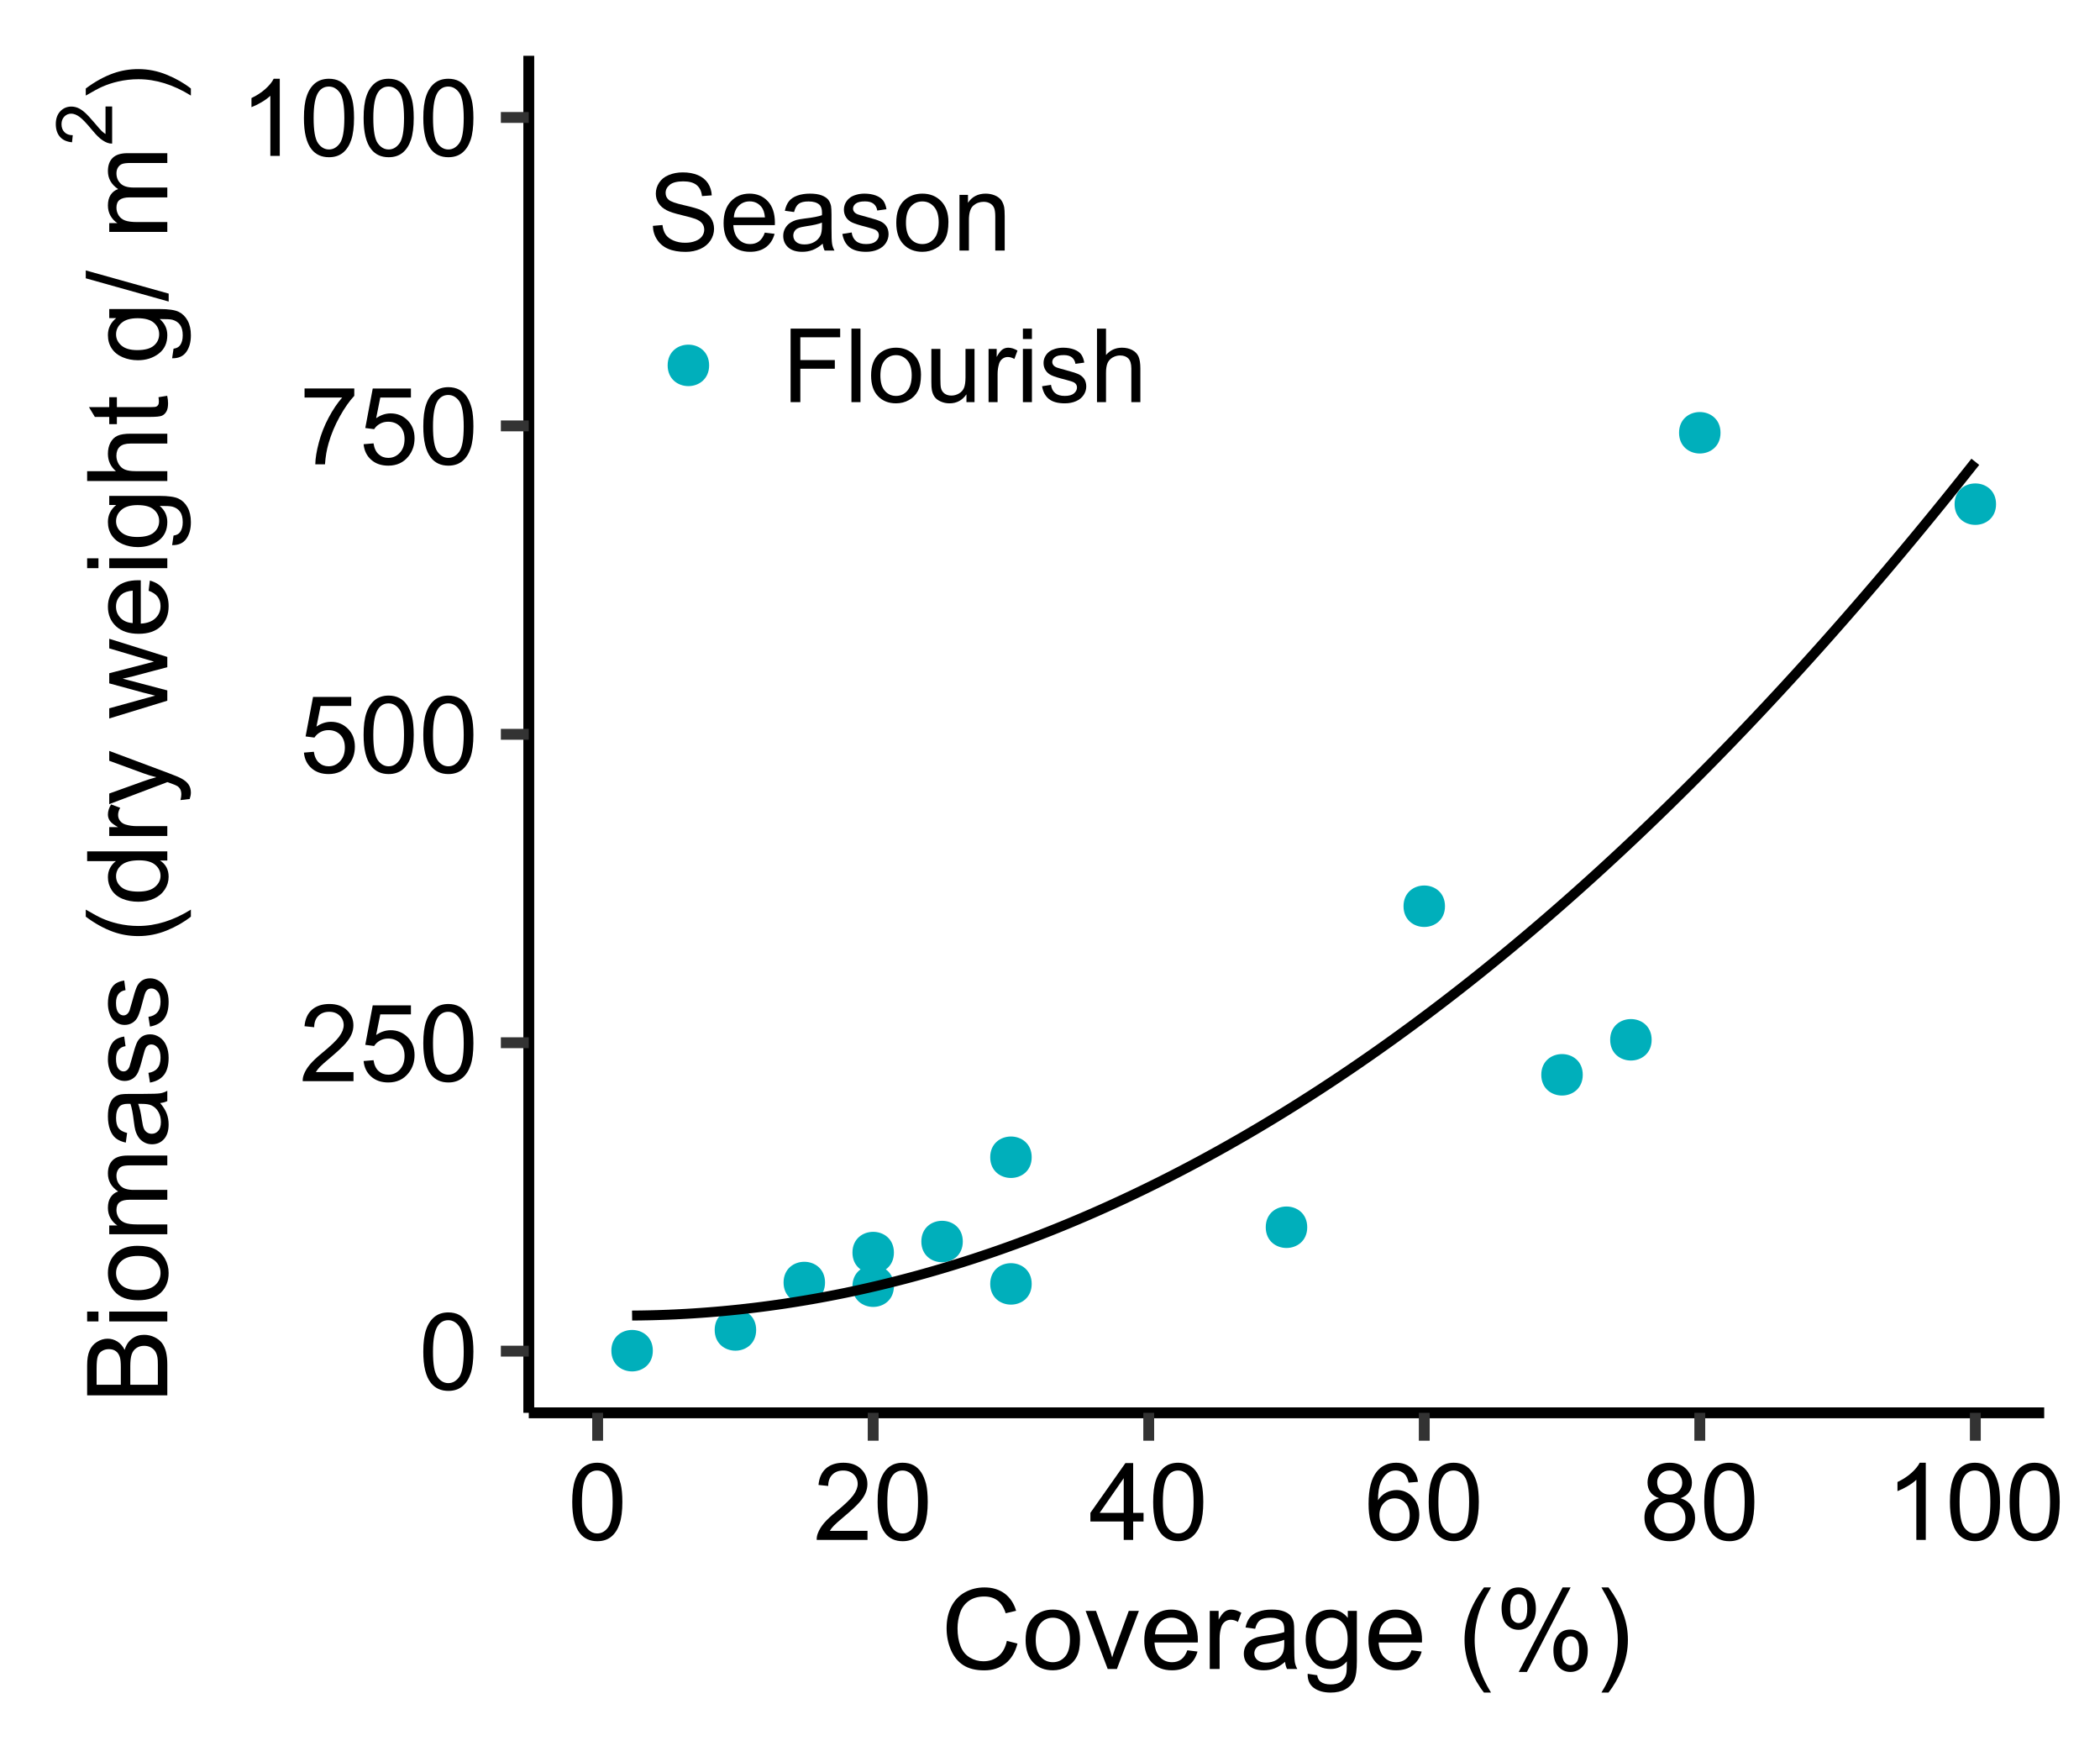 <?xml version="1.0" encoding="UTF-8"?>
<svg xmlns="http://www.w3.org/2000/svg" xmlns:xlink="http://www.w3.org/1999/xlink" width="450pt" height="374pt" viewBox="0 0 450 374" version="1.1">
<defs>
<g>
<symbol overflow="visible" id="glyph0-0">
<path style="stroke:none;" d="M 2.875 0 L 2.875 -14.375 L 14.375 -14.375 L 14.375 0 Z M 3.234 -0.359 L 14.016 -0.359 L 14.016 -14.016 L 3.234 -14.016 Z M 3.234 -0.359 "/>
</symbol>
<symbol overflow="visible" id="glyph0-1">
<path style="stroke:none;" d="M 0.953 -8.121 C 0.949 -10.066 1.148 -11.633 1.555 -12.82 C 1.953 -14.008 2.551 -14.922 3.34 -15.566 C 4.129 -16.207 5.121 -16.527 6.324 -16.531 C 7.203 -16.527 7.98 -16.352 8.648 -15.996 C 9.312 -15.641 9.859 -15.125 10.297 -14.457 C 10.727 -13.785 11.07 -12.969 11.32 -12.008 C 11.566 -11.043 11.688 -9.75 11.691 -8.121 C 11.688 -6.188 11.488 -4.625 11.094 -3.441 C 10.695 -2.254 10.105 -1.34 9.316 -0.691 C 8.527 -0.043 7.527 0.281 6.324 0.281 C 4.73 0.281 3.484 -0.285 2.582 -1.426 C 1.492 -2.793 0.949 -5.027 0.953 -8.121 Z M 3.031 -8.121 C 3.027 -5.418 3.344 -3.617 3.98 -2.723 C 4.609 -1.828 5.391 -1.383 6.324 -1.383 C 7.246 -1.383 8.027 -1.832 8.664 -2.73 C 9.293 -3.629 9.609 -5.426 9.613 -8.121 C 9.609 -10.828 9.293 -12.625 8.664 -13.52 C 8.027 -14.41 7.238 -14.859 6.301 -14.859 C 5.367 -14.859 4.629 -14.465 4.078 -13.68 C 3.379 -12.672 3.027 -10.82 3.031 -8.121 Z M 3.031 -8.121 "/>
</symbol>
<symbol overflow="visible" id="glyph0-2">
<path style="stroke:none;" d="M 11.578 -1.941 L 11.578 0 L 0.695 0 C 0.676 -0.484 0.754 -0.949 0.934 -1.402 C 1.207 -2.141 1.652 -2.871 2.262 -3.594 C 2.871 -4.309 3.75 -5.141 4.906 -6.086 C 6.695 -7.551 7.906 -8.715 8.535 -9.574 C 9.16 -10.43 9.473 -11.238 9.477 -12.004 C 9.473 -12.805 9.188 -13.48 8.617 -14.031 C 8.043 -14.582 7.297 -14.859 6.379 -14.859 C 5.402 -14.859 4.625 -14.566 4.043 -13.98 C 3.457 -13.395 3.16 -12.586 3.156 -11.555 L 1.078 -11.77 C 1.219 -13.316 1.754 -14.496 2.684 -15.312 C 3.613 -16.121 4.859 -16.527 6.422 -16.531 C 8 -16.527 9.25 -16.09 10.172 -15.215 C 11.094 -14.336 11.555 -13.25 11.555 -11.961 C 11.555 -11.297 11.418 -10.648 11.148 -10.016 C 10.879 -9.375 10.434 -8.707 9.809 -8.008 C 9.184 -7.301 8.145 -6.336 6.695 -5.109 C 5.48 -4.09 4.699 -3.398 4.355 -3.035 C 4.008 -2.672 3.727 -2.305 3.504 -1.941 Z M 11.578 -1.941 "/>
</symbol>
<symbol overflow="visible" id="glyph0-3">
<path style="stroke:none;" d="M 0.953 -4.312 L 3.078 -4.492 C 3.23 -3.457 3.598 -2.68 4.172 -2.16 C 4.742 -1.641 5.43 -1.383 6.242 -1.383 C 7.211 -1.383 8.035 -1.746 8.715 -2.48 C 9.387 -3.211 9.727 -4.188 9.727 -5.402 C 9.727 -6.555 9.402 -7.461 8.754 -8.129 C 8.105 -8.793 7.258 -9.129 6.211 -9.129 C 5.559 -9.129 4.969 -8.98 4.445 -8.684 C 3.918 -8.387 3.508 -8.004 3.211 -7.535 L 1.312 -7.781 L 2.91 -16.238 L 11.094 -16.238 L 11.094 -14.309 L 4.527 -14.309 L 3.641 -9.883 C 4.625 -10.566 5.664 -10.91 6.75 -10.914 C 8.188 -10.91 9.398 -10.414 10.387 -9.422 C 11.375 -8.426 11.871 -7.145 11.871 -5.582 C 11.871 -4.09 11.434 -2.801 10.566 -1.719 C 9.508 -0.383 8.066 0.281 6.242 0.281 C 4.742 0.281 3.523 -0.137 2.578 -0.977 C 1.629 -1.812 1.086 -2.926 0.953 -4.312 Z M 0.953 -4.312 "/>
</symbol>
<symbol overflow="visible" id="glyph0-4">
<path style="stroke:none;" d="M 1.09 -14.309 L 1.09 -16.25 L 11.746 -16.25 L 11.746 -14.68 C 10.695 -13.559 9.656 -12.078 8.629 -10.23 C 7.598 -8.379 6.801 -6.477 6.242 -4.527 C 5.836 -3.148 5.578 -1.641 5.469 0 L 3.391 0 C 3.41 -1.293 3.664 -2.855 4.156 -4.691 C 4.641 -6.523 5.34 -8.293 6.25 -10 C 7.156 -11.699 8.125 -13.137 9.152 -14.309 Z M 1.09 -14.309 "/>
</symbol>
<symbol overflow="visible" id="glyph0-5">
<path style="stroke:none;" d="M 8.57 0 L 6.547 0 L 6.547 -12.883 C 6.055 -12.414 5.418 -11.949 4.633 -11.488 C 3.84 -11.023 3.129 -10.676 2.504 -10.445 L 2.504 -12.398 C 3.629 -12.93 4.617 -13.57 5.469 -14.328 C 6.312 -15.082 6.914 -15.816 7.266 -16.531 L 8.57 -16.531 Z M 8.57 0 "/>
</symbol>
<symbol overflow="visible" id="glyph0-6">
<path style="stroke:none;" d="M 7.434 0 L 7.434 -3.941 L 0.293 -3.941 L 0.293 -5.797 L 7.805 -16.465 L 9.457 -16.465 L 9.457 -5.797 L 11.68 -5.797 L 11.68 -3.941 L 9.457 -3.941 L 9.457 0 Z M 7.434 -5.797 L 7.434 -13.219 L 2.281 -5.797 Z M 7.434 -5.797 "/>
</symbol>
<symbol overflow="visible" id="glyph0-7">
<path style="stroke:none;" d="M 11.445 -12.434 L 9.434 -12.273 C 9.254 -13.066 9 -13.645 8.672 -14.004 C 8.125 -14.578 7.449 -14.863 6.648 -14.867 C 6.004 -14.863 5.438 -14.684 4.953 -14.328 C 4.312 -13.859 3.812 -13.184 3.449 -12.297 C 3.078 -11.402 2.887 -10.133 2.875 -8.492 C 3.359 -9.227 3.953 -9.777 4.66 -10.141 C 5.359 -10.496 6.098 -10.676 6.875 -10.68 C 8.219 -10.676 9.367 -10.18 10.312 -9.191 C 11.258 -8.195 11.73 -6.914 11.734 -5.344 C 11.73 -4.312 11.508 -3.352 11.066 -2.465 C 10.617 -1.574 10.004 -0.895 9.23 -0.426 C 8.449 0.047 7.566 0.281 6.582 0.281 C 4.895 0.281 3.52 -0.336 2.457 -1.578 C 1.391 -2.812 0.859 -4.855 0.863 -7.703 C 0.859 -10.883 1.449 -13.195 2.629 -14.645 C 3.652 -15.898 5.035 -16.527 6.773 -16.531 C 8.066 -16.527 9.125 -16.164 9.953 -15.441 C 10.777 -14.711 11.273 -13.711 11.445 -12.434 Z M 3.188 -5.336 C 3.188 -4.637 3.336 -3.969 3.633 -3.336 C 3.93 -2.695 4.344 -2.211 4.875 -1.883 C 5.406 -1.547 5.961 -1.383 6.547 -1.383 C 7.398 -1.383 8.133 -1.727 8.746 -2.414 C 9.359 -3.102 9.668 -4.035 9.668 -5.223 C 9.668 -6.355 9.363 -7.254 8.758 -7.91 C 8.152 -8.566 7.391 -8.895 6.469 -8.895 C 5.555 -8.895 4.777 -8.566 4.141 -7.91 C 3.504 -7.254 3.188 -6.395 3.188 -5.336 Z M 3.188 -5.336 "/>
</symbol>
<symbol overflow="visible" id="glyph0-8">
<path style="stroke:none;" d="M 4.066 -8.93 C 3.227 -9.234 2.602 -9.672 2.199 -10.242 C 1.793 -10.809 1.594 -11.488 1.594 -12.285 C 1.594 -13.48 2.023 -14.488 2.887 -15.305 C 3.746 -16.121 4.891 -16.527 6.324 -16.531 C 7.758 -16.527 8.914 -16.109 9.793 -15.277 C 10.664 -14.441 11.102 -13.426 11.105 -12.23 C 11.102 -11.465 10.902 -10.801 10.504 -10.238 C 10.102 -9.668 9.492 -9.234 8.68 -8.93 C 9.688 -8.598 10.457 -8.062 10.988 -7.332 C 11.512 -6.598 11.777 -5.723 11.781 -4.707 C 11.777 -3.293 11.277 -2.109 10.285 -1.156 C 9.285 -0.195 7.977 0.281 6.355 0.281 C 4.727 0.281 3.418 -0.199 2.426 -1.16 C 1.43 -2.121 0.93 -3.32 0.934 -4.762 C 0.93 -5.828 1.203 -6.723 1.746 -7.449 C 2.289 -8.168 3.062 -8.664 4.066 -8.93 Z M 3.66 -12.352 C 3.656 -11.574 3.906 -10.938 4.41 -10.445 C 4.91 -9.949 5.562 -9.703 6.367 -9.703 C 7.145 -9.703 7.781 -9.945 8.281 -10.438 C 8.777 -10.926 9.027 -11.527 9.031 -12.242 C 9.027 -12.977 8.773 -13.602 8.262 -14.109 C 7.746 -14.613 7.105 -14.863 6.344 -14.867 C 5.57 -14.863 4.93 -14.617 4.422 -14.125 C 3.91 -13.629 3.656 -13.039 3.66 -12.352 Z M 3.008 -4.75 C 3.004 -4.172 3.141 -3.613 3.418 -3.078 C 3.688 -2.535 4.094 -2.117 4.637 -1.824 C 5.172 -1.527 5.754 -1.383 6.379 -1.383 C 7.344 -1.383 8.141 -1.691 8.77 -2.312 C 9.398 -2.934 9.715 -3.723 9.715 -4.684 C 9.715 -5.652 9.391 -6.457 8.742 -7.098 C 8.094 -7.73 7.281 -8.051 6.312 -8.051 C 5.359 -8.051 4.57 -7.734 3.945 -7.105 C 3.316 -6.477 3.004 -5.691 3.008 -4.75 Z M 3.008 -4.75 "/>
</symbol>
<symbol overflow="visible" id="glyph0-9">
<path style="stroke:none;" d="M 1.031 -5.289 L 3.09 -5.469 C 3.184 -4.641 3.41 -3.965 3.766 -3.441 C 4.121 -2.91 4.672 -2.484 5.422 -2.16 C 6.168 -1.832 7.012 -1.668 7.953 -1.672 C 8.781 -1.668 9.516 -1.793 10.152 -2.043 C 10.785 -2.289 11.258 -2.629 11.57 -3.059 C 11.879 -3.488 12.035 -3.957 12.039 -4.469 C 12.035 -4.984 11.887 -5.438 11.59 -5.824 C 11.289 -6.207 10.793 -6.527 10.109 -6.793 C 9.664 -6.965 8.688 -7.234 7.176 -7.598 C 5.66 -7.957 4.602 -8.301 4 -8.625 C 3.211 -9.035 2.625 -9.543 2.242 -10.156 C 1.855 -10.766 1.664 -11.449 1.664 -12.207 C 1.664 -13.035 1.898 -13.812 2.371 -14.535 C 2.84 -15.258 3.527 -15.809 4.438 -16.184 C 5.34 -16.559 6.348 -16.746 7.457 -16.746 C 8.676 -16.746 9.754 -16.547 10.688 -16.156 C 11.617 -15.758 12.332 -15.18 12.836 -14.418 C 13.336 -13.652 13.605 -12.789 13.645 -11.824 L 11.555 -11.668 C 11.441 -12.707 11.059 -13.496 10.414 -14.027 C 9.766 -14.559 8.812 -14.824 7.547 -14.824 C 6.227 -14.824 5.266 -14.582 4.664 -14.098 C 4.062 -13.613 3.762 -13.031 3.762 -12.352 C 3.762 -11.758 3.973 -11.27 4.402 -10.895 C 4.816 -10.508 5.914 -10.117 7.688 -9.719 C 9.457 -9.316 10.672 -8.969 11.332 -8.672 C 12.289 -8.227 12.996 -7.664 13.453 -6.992 C 13.91 -6.312 14.137 -5.531 14.141 -4.648 C 14.137 -3.77 13.887 -2.945 13.387 -2.172 C 12.883 -1.395 12.16 -0.793 11.223 -0.363 C 10.281 0.066 9.227 0.281 8.051 0.281 C 6.559 0.281 5.309 0.066 4.305 -0.371 C 3.297 -0.801 2.508 -1.457 1.938 -2.332 C 1.363 -3.203 1.062 -4.188 1.031 -5.289 Z M 1.031 -5.289 "/>
</symbol>
<symbol overflow="visible" id="glyph0-10">
<path style="stroke:none;" d="M 9.68 -3.84 L 11.77 -3.582 C 11.438 -2.355 10.828 -1.41 9.938 -0.738 C 9.047 -0.066 7.906 0.27 6.523 0.27 C 4.773 0.27 3.391 -0.266 2.375 -1.34 C 1.352 -2.414 0.844 -3.922 0.844 -5.863 C 0.844 -7.867 1.359 -9.422 2.391 -10.531 C 3.422 -11.637 4.762 -12.191 6.414 -12.195 C 8.004 -12.191 9.305 -11.648 10.32 -10.566 C 11.328 -9.477 11.836 -7.949 11.836 -5.984 C 11.836 -5.859 11.832 -5.68 11.824 -5.445 L 2.93 -5.445 C 3.004 -4.133 3.375 -3.129 4.043 -2.434 C 4.707 -1.734 5.535 -1.387 6.535 -1.391 C 7.273 -1.387 7.906 -1.582 8.434 -1.977 C 8.953 -2.363 9.371 -2.984 9.68 -3.84 Z M 3.043 -7.109 L 9.703 -7.109 C 9.613 -8.109 9.355 -8.863 8.938 -9.367 C 8.289 -10.145 7.457 -10.535 6.434 -10.535 C 5.504 -10.535 4.723 -10.223 4.094 -9.602 C 3.457 -8.98 3.105 -8.148 3.043 -7.109 Z M 3.043 -7.109 "/>
</symbol>
<symbol overflow="visible" id="glyph0-11">
<path style="stroke:none;" d="M 9.297 -1.473 C 8.547 -0.832 7.828 -0.383 7.137 -0.121 C 6.441 0.141 5.695 0.27 4.906 0.27 C 3.594 0.27 2.59 -0.051 1.887 -0.691 C 1.184 -1.332 0.832 -2.148 0.832 -3.145 C 0.832 -3.727 0.965 -4.258 1.23 -4.742 C 1.496 -5.223 1.844 -5.613 2.273 -5.906 C 2.703 -6.195 3.188 -6.414 3.727 -6.57 C 4.125 -6.672 4.723 -6.773 5.523 -6.875 C 7.152 -7.062 8.355 -7.297 9.129 -7.57 C 9.137 -7.844 9.141 -8.02 9.141 -8.098 C 9.141 -8.918 8.949 -9.496 8.57 -9.836 C 8.051 -10.293 7.281 -10.523 6.266 -10.523 C 5.312 -10.523 4.613 -10.355 4.16 -10.023 C 3.707 -9.688 3.371 -9.098 3.156 -8.254 L 1.18 -8.523 C 1.355 -9.367 1.652 -10.051 2.066 -10.574 C 2.477 -11.094 3.07 -11.492 3.852 -11.773 C 4.625 -12.051 5.527 -12.191 6.559 -12.195 C 7.574 -12.191 8.402 -12.074 9.039 -11.836 C 9.676 -11.594 10.145 -11.289 10.445 -10.93 C 10.742 -10.562 10.953 -10.105 11.074 -9.559 C 11.141 -9.207 11.172 -8.586 11.176 -7.691 L 11.176 -4.996 C 11.172 -3.117 11.215 -1.93 11.305 -1.43 C 11.387 -0.93 11.559 -0.453 11.812 0 L 9.703 0 C 9.492 -0.418 9.355 -0.906 9.297 -1.473 Z M 9.129 -5.984 C 8.395 -5.68 7.293 -5.426 5.828 -5.223 C 4.996 -5.098 4.406 -4.965 4.062 -4.816 C 3.715 -4.668 3.449 -4.449 3.266 -4.16 C 3.078 -3.871 2.988 -3.551 2.988 -3.199 C 2.988 -2.66 3.191 -2.211 3.598 -1.852 C 4.004 -1.492 4.602 -1.312 5.391 -1.312 C 6.168 -1.312 6.859 -1.48 7.469 -1.824 C 8.074 -2.16 8.52 -2.629 8.805 -3.223 C 9.02 -3.676 9.129 -4.348 9.129 -5.246 Z M 9.129 -5.984 "/>
</symbol>
<symbol overflow="visible" id="glyph0-12">
<path style="stroke:none;" d="M 0.707 -3.559 L 2.707 -3.875 C 2.816 -3.07 3.129 -2.457 3.645 -2.031 C 4.156 -1.602 4.871 -1.387 5.797 -1.391 C 6.719 -1.387 7.406 -1.578 7.859 -1.957 C 8.305 -2.336 8.531 -2.777 8.535 -3.289 C 8.531 -3.742 8.332 -4.102 7.941 -4.367 C 7.66 -4.543 6.973 -4.773 5.875 -5.055 C 4.387 -5.426 3.359 -5.75 2.789 -6.023 C 2.215 -6.297 1.777 -6.672 1.484 -7.156 C 1.188 -7.637 1.043 -8.172 1.043 -8.758 C 1.043 -9.289 1.164 -9.781 1.406 -10.234 C 1.648 -10.684 1.98 -11.062 2.402 -11.367 C 2.715 -11.598 3.141 -11.793 3.688 -11.953 C 4.227 -12.113 4.812 -12.191 5.438 -12.195 C 6.371 -12.191 7.191 -12.059 7.898 -11.789 C 8.605 -11.52 9.125 -11.152 9.465 -10.695 C 9.801 -10.234 10.035 -9.621 10.164 -8.852 L 8.188 -8.578 C 8.094 -9.191 7.836 -9.668 7.406 -10.016 C 6.977 -10.359 6.367 -10.535 5.582 -10.535 C 4.648 -10.535 3.984 -10.379 3.594 -10.074 C 3.195 -9.762 3 -9.402 3 -8.996 C 3 -8.73 3.082 -8.496 3.246 -8.289 C 3.41 -8.066 3.668 -7.887 4.02 -7.75 C 4.223 -7.672 4.816 -7.5 5.805 -7.234 C 7.234 -6.848 8.234 -6.535 8.801 -6.293 C 9.363 -6.051 9.805 -5.695 10.129 -5.234 C 10.449 -4.766 10.609 -4.191 10.613 -3.504 C 10.609 -2.828 10.414 -2.191 10.023 -1.598 C 9.629 -1 9.062 -0.539 8.32 -0.219 C 7.578 0.109 6.738 0.27 5.805 0.27 C 4.254 0.27 3.074 -0.051 2.262 -0.695 C 1.449 -1.34 0.93 -2.293 0.707 -3.559 Z M 0.707 -3.559 "/>
</symbol>
<symbol overflow="visible" id="glyph0-13">
<path style="stroke:none;" d="M 0.766 -5.965 C 0.762 -8.172 1.375 -9.805 2.605 -10.871 C 3.629 -11.75 4.879 -12.191 6.355 -12.195 C 7.992 -12.191 9.332 -11.656 10.375 -10.582 C 11.414 -9.508 11.934 -8.023 11.938 -6.133 C 11.934 -4.594 11.703 -3.387 11.246 -2.508 C 10.781 -1.629 10.113 -0.945 9.234 -0.461 C 8.355 0.027 7.395 0.27 6.355 0.27 C 4.684 0.27 3.336 -0.266 2.309 -1.336 C 1.277 -2.406 0.762 -3.949 0.766 -5.965 Z M 2.84 -5.965 C 2.836 -4.434 3.168 -3.289 3.84 -2.531 C 4.504 -1.77 5.344 -1.387 6.355 -1.391 C 7.355 -1.387 8.191 -1.77 8.859 -2.535 C 9.523 -3.297 9.855 -4.461 9.859 -6.031 C 9.855 -7.5 9.52 -8.617 8.855 -9.383 C 8.184 -10.141 7.352 -10.523 6.355 -10.523 C 5.344 -10.523 4.504 -10.145 3.84 -9.387 C 3.168 -8.629 2.836 -7.488 2.84 -5.965 Z M 2.84 -5.965 "/>
</symbol>
<symbol overflow="visible" id="glyph0-14">
<path style="stroke:none;" d="M 1.516 0 L 1.516 -11.926 L 3.336 -11.926 L 3.336 -10.23 C 4.207 -11.539 5.473 -12.191 7.133 -12.195 C 7.848 -12.191 8.508 -12.062 9.113 -11.809 C 9.711 -11.547 10.164 -11.211 10.465 -10.793 C 10.762 -10.371 10.969 -9.871 11.094 -9.297 C 11.164 -8.922 11.203 -8.266 11.207 -7.332 L 11.207 0 L 9.188 0 L 9.188 -7.254 C 9.188 -8.078 9.105 -8.691 8.949 -9.102 C 8.789 -9.508 8.512 -9.836 8.113 -10.078 C 7.711 -10.32 7.242 -10.441 6.703 -10.445 C 5.844 -10.441 5.102 -10.168 4.477 -9.625 C 3.852 -9.074 3.539 -8.039 3.539 -6.516 L 3.539 0 Z M 1.516 0 "/>
</symbol>
<symbol overflow="visible" id="glyph1-0">
<path style="stroke:none;" d="M 3 0 L 3 -15 L 15 -15 L 15 0 Z M 3.375 -0.375 L 14.625 -0.375 L 14.625 -14.625 L 3.375 -14.625 Z M 3.375 -0.375 "/>
</symbol>
<symbol overflow="visible" id="glyph1-1">
<path style="stroke:none;" d="M 14.109 -6.023 L 16.383 -5.449 C 15.906 -3.582 15.047 -2.156 13.809 -1.176 C 12.57 -0.195 11.059 0.293 9.27 0.293 C 7.418 0.293 5.91 -0.082 4.75 -0.836 C 3.59 -1.59 2.707 -2.684 2.102 -4.113 C 1.496 -5.543 1.195 -7.078 1.195 -8.719 C 1.195 -10.508 1.535 -12.066 2.219 -13.398 C 2.902 -14.73 3.875 -15.742 5.137 -16.434 C 6.398 -17.125 7.789 -17.473 9.305 -17.473 C 11.023 -17.473 12.469 -17.035 13.641 -16.16 C 14.812 -15.285 15.629 -14.055 16.09 -12.469 L 13.852 -11.941 C 13.453 -13.191 12.875 -14.102 12.117 -14.672 C 11.359 -15.242 10.406 -15.527 9.258 -15.527 C 7.938 -15.527 6.832 -15.211 5.945 -14.578 C 5.059 -13.945 4.438 -13.094 4.078 -12.027 C 3.719 -10.961 3.539 -9.863 3.539 -8.73 C 3.539 -7.27 3.75 -5.992 4.176 -4.902 C 4.602 -3.812 5.266 -3 6.164 -2.461 C 7.062 -1.922 8.035 -1.652 9.082 -1.652 C 10.355 -1.652 11.434 -2.02 12.316 -2.754 C 13.199 -3.488 13.797 -4.578 14.109 -6.023 Z M 14.109 -6.023 "/>
</symbol>
<symbol overflow="visible" id="glyph1-2">
<path style="stroke:none;" d="M 0.797 -6.223 C 0.797 -8.527 1.438 -10.234 2.719 -11.344 C 3.789 -12.266 5.094 -12.727 6.633 -12.727 C 8.344 -12.727 9.742 -12.164 10.828 -11.043 C 11.914 -9.922 12.457 -8.375 12.457 -6.398 C 12.457 -4.797 12.215 -3.535 11.734 -2.617 C 11.254 -1.699 10.555 -0.988 9.637 -0.48 C 8.719 0.027 7.719 0.281 6.633 0.281 C 4.891 0.281 3.48 -0.277 2.406 -1.395 C 1.332 -2.512 0.797 -4.121 0.797 -6.223 Z M 2.965 -6.223 C 2.965 -4.629 3.312 -3.434 4.008 -2.641 C 4.703 -1.848 5.578 -1.453 6.633 -1.453 C 7.68 -1.453 8.551 -1.852 9.246 -2.648 C 9.941 -3.445 10.289 -4.66 10.289 -6.293 C 10.289 -7.832 9.938 -8.996 9.238 -9.789 C 8.539 -10.582 7.672 -10.98 6.633 -10.98 C 5.578 -10.98 4.703 -10.586 4.008 -9.797 C 3.312 -9.008 2.965 -7.816 2.965 -6.223 Z M 2.965 -6.223 "/>
</symbol>
<symbol overflow="visible" id="glyph1-3">
<path style="stroke:none;" d="M 5.039 0 L 0.305 -12.445 L 2.531 -12.445 L 5.203 -4.992 C 5.492 -4.188 5.758 -3.352 6 -2.484 C 6.188 -3.141 6.449 -3.93 6.785 -4.852 L 9.551 -12.445 L 11.719 -12.445 L 7.008 0 Z M 5.039 0 "/>
</symbol>
<symbol overflow="visible" id="glyph1-4">
<path style="stroke:none;" d="M 10.102 -4.008 L 12.281 -3.738 C 11.938 -2.465 11.301 -1.477 10.371 -0.773 C 9.441 -0.07 8.254 0.281 6.809 0.281 C 4.988 0.281 3.543 -0.277 2.477 -1.398 C 1.41 -2.52 0.879 -4.094 0.879 -6.117 C 0.879 -8.211 1.418 -9.836 2.496 -10.992 C 3.574 -12.148 4.973 -12.727 6.691 -12.727 C 8.355 -12.727 9.715 -12.16 10.77 -11.027 C 11.824 -9.895 12.352 -8.301 12.352 -6.246 C 12.352 -6.121 12.348 -5.934 12.34 -5.684 L 3.059 -5.684 C 3.137 -4.316 3.523 -3.27 4.219 -2.543 C 4.914 -1.816 5.781 -1.453 6.82 -1.453 C 7.594 -1.453 8.254 -1.656 8.801 -2.062 C 9.348 -2.469 9.781 -3.117 10.102 -4.008 Z M 3.176 -7.418 L 10.125 -7.418 C 10.031 -8.465 9.766 -9.25 9.328 -9.773 C 8.656 -10.586 7.785 -10.992 6.715 -10.992 C 5.746 -10.992 4.93 -10.668 4.27 -10.02 C 3.609 -9.371 3.246 -8.504 3.176 -7.418 Z M 3.176 -7.418 "/>
</symbol>
<symbol overflow="visible" id="glyph1-5">
<path style="stroke:none;" d="M 1.559 0 L 1.559 -12.445 L 3.457 -12.445 L 3.457 -10.559 C 3.941 -11.441 4.387 -12.023 4.797 -12.305 C 5.207 -12.586 5.66 -12.727 6.152 -12.727 C 6.863 -12.727 7.586 -12.5 8.32 -12.047 L 7.594 -10.09 C 7.078 -10.395 6.562 -10.547 6.047 -10.547 C 5.586 -10.547 5.172 -10.406 4.805 -10.129 C 4.438 -9.852 4.176 -9.469 4.02 -8.977 C 3.785 -8.227 3.668 -7.406 3.668 -6.516 L 3.668 0 Z M 1.559 0 "/>
</symbol>
<symbol overflow="visible" id="glyph1-6">
<path style="stroke:none;" d="M 9.703 -1.535 C 8.922 -0.871 8.168 -0.402 7.445 -0.129 C 6.723 0.145 5.949 0.281 5.121 0.281 C 3.754 0.281 2.703 -0.051 1.969 -0.719 C 1.234 -1.387 0.867 -2.242 0.867 -3.281 C 0.867 -3.891 1.004 -4.445 1.281 -4.949 C 1.559 -5.453 1.922 -5.859 2.371 -6.164 C 2.82 -6.469 3.328 -6.699 3.891 -6.855 C 4.305 -6.965 4.93 -7.07 5.766 -7.172 C 7.469 -7.375 8.723 -7.617 9.527 -7.898 C 9.535 -8.188 9.539 -8.371 9.539 -8.449 C 9.539 -9.309 9.34 -9.914 8.941 -10.266 C 8.402 -10.742 7.602 -10.98 6.539 -10.98 C 5.547 -10.98 4.812 -10.805 4.34 -10.457 C 3.867 -10.109 3.52 -9.496 3.293 -8.613 L 1.23 -8.895 C 1.418 -9.777 1.727 -10.488 2.156 -11.031 C 2.586 -11.574 3.207 -11.992 4.02 -12.285 C 4.832 -12.578 5.773 -12.727 6.844 -12.727 C 7.906 -12.727 8.77 -12.602 9.434 -12.352 C 10.098 -12.102 10.586 -11.785 10.898 -11.406 C 11.211 -11.027 11.43 -10.551 11.555 -9.973 C 11.625 -9.613 11.66 -8.965 11.66 -8.027 L 11.66 -5.215 C 11.66 -3.254 11.703 -2.012 11.793 -1.492 C 11.883 -0.973 12.062 -0.477 12.328 0 L 10.125 0 C 9.906 -0.438 9.766 -0.949 9.703 -1.535 Z M 9.527 -6.246 C 8.762 -5.934 7.613 -5.668 6.082 -5.449 C 5.215 -5.324 4.602 -5.184 4.242 -5.027 C 3.883 -4.871 3.605 -4.641 3.41 -4.34 C 3.215 -4.039 3.117 -3.707 3.117 -3.34 C 3.117 -2.777 3.328 -2.309 3.754 -1.934 C 4.18 -1.559 4.805 -1.371 5.625 -1.371 C 6.438 -1.371 7.16 -1.547 7.793 -1.902 C 8.426 -2.258 8.891 -2.746 9.188 -3.363 C 9.414 -3.84 9.527 -4.543 9.527 -5.473 Z M 9.527 -6.246 "/>
</symbol>
<symbol overflow="visible" id="glyph1-7">
<path style="stroke:none;" d="M 1.195 1.031 L 3.246 1.336 C 3.332 1.969 3.57 2.43 3.961 2.719 C 4.484 3.109 5.199 3.305 6.105 3.305 C 7.082 3.305 7.836 3.109 8.367 2.719 C 8.898 2.328 9.258 1.781 9.445 1.078 C 9.555 0.648 9.605 -0.254 9.598 -1.629 C 8.676 -0.543 7.527 0 6.152 0 C 4.441 0 3.117 -0.617 2.18 -1.852 C 1.242 -3.086 0.773 -4.566 0.773 -6.293 C 0.773 -7.48 0.988 -8.574 1.418 -9.578 C 1.848 -10.582 2.469 -11.359 3.285 -11.906 C 4.102 -12.453 5.062 -12.727 6.164 -12.727 C 7.633 -12.727 8.844 -12.133 9.797 -10.945 L 9.797 -12.445 L 11.742 -12.445 L 11.742 -1.688 C 11.742 0.25 11.543 1.621 11.148 2.43 C 10.754 3.238 10.129 3.879 9.273 4.348 C 8.418 4.816 7.367 5.051 6.117 5.051 C 4.633 5.051 3.434 4.715 2.52 4.047 C 1.605 3.379 1.164 2.375 1.195 1.031 Z M 2.941 -6.445 C 2.941 -4.812 3.266 -3.621 3.914 -2.871 C 4.562 -2.121 5.375 -1.746 6.352 -1.746 C 7.32 -1.746 8.133 -2.117 8.789 -2.863 C 9.445 -3.609 9.773 -4.781 9.773 -6.375 C 9.773 -7.898 9.434 -9.047 8.758 -9.82 C 8.082 -10.594 7.27 -10.98 6.316 -10.98 C 5.379 -10.98 4.582 -10.598 3.926 -9.836 C 3.27 -9.074 2.941 -7.945 2.941 -6.445 Z M 2.941 -6.445 "/>
</symbol>
<symbol overflow="visible" id="glyph1-8">
<path style="stroke:none;" d=""/>
</symbol>
<symbol overflow="visible" id="glyph1-9">
<path style="stroke:none;" d="M 5.613 5.051 C 4.449 3.582 3.465 1.863 2.66 -0.105 C 1.855 -2.074 1.453 -4.113 1.453 -6.223 C 1.453 -8.082 1.754 -9.863 2.355 -11.566 C 3.059 -13.543 4.145 -15.512 5.613 -17.473 L 7.125 -17.473 C 6.18 -15.848 5.555 -14.688 5.25 -13.992 C 4.773 -12.914 4.398 -11.789 4.125 -10.617 C 3.789 -9.156 3.621 -7.688 3.621 -6.211 C 3.621 -2.453 4.789 1.301 7.125 5.051 Z M 5.613 5.051 "/>
</symbol>
<symbol overflow="visible" id="glyph1-10">
<path style="stroke:none;" d="M 1.395 -13.055 C 1.395 -14.281 1.703 -15.324 2.32 -16.184 C 2.938 -17.043 3.832 -17.473 5.004 -17.473 C 6.082 -17.473 6.973 -17.086 7.68 -16.316 C 8.387 -15.547 8.742 -14.418 8.742 -12.926 C 8.742 -11.473 8.383 -10.352 7.668 -9.566 C 6.953 -8.781 6.074 -8.391 5.027 -8.391 C 3.988 -8.391 3.121 -8.777 2.43 -9.551 C 1.738 -10.324 1.395 -11.492 1.395 -13.055 Z M 5.062 -16.02 C 4.539 -16.02 4.102 -15.793 3.754 -15.34 C 3.406 -14.887 3.234 -14.055 3.234 -12.844 C 3.234 -11.742 3.41 -10.965 3.762 -10.516 C 4.113 -10.066 4.547 -9.844 5.062 -9.844 C 5.594 -9.844 6.031 -10.07 6.379 -10.523 C 6.727 -10.977 6.902 -11.805 6.902 -13.008 C 6.902 -14.117 6.727 -14.895 6.375 -15.344 C 6.023 -15.793 5.586 -16.02 5.062 -16.02 Z M 5.074 0.633 L 14.473 -17.473 L 16.184 -17.473 L 6.82 0.633 Z M 12.504 -4.031 C 12.504 -5.266 12.812 -6.309 13.43 -7.164 C 14.047 -8.02 14.945 -8.449 16.125 -8.449 C 17.203 -8.449 18.094 -8.062 18.801 -7.293 C 19.508 -6.523 19.863 -5.395 19.863 -3.902 C 19.863 -2.449 19.504 -1.328 18.789 -0.543 C 18.074 0.242 17.191 0.633 16.137 0.633 C 15.098 0.633 14.23 0.246 13.539 -0.531 C 12.848 -1.309 12.504 -2.477 12.504 -4.031 Z M 16.184 -6.996 C 15.652 -6.996 15.211 -6.77 14.863 -6.316 C 14.516 -5.863 14.344 -5.031 14.344 -3.82 C 14.344 -2.727 14.52 -1.953 14.871 -1.5 C 15.223 -1.047 15.656 -0.82 16.172 -0.82 C 16.711 -0.82 17.152 -1.047 17.5 -1.5 C 17.848 -1.953 18.023 -2.781 18.023 -3.984 C 18.023 -5.094 17.848 -5.871 17.496 -6.32 C 17.145 -6.77 16.707 -6.996 16.184 -6.996 Z M 16.184 -6.996 "/>
</symbol>
<symbol overflow="visible" id="glyph1-11">
<path style="stroke:none;" d="M 2.965 5.051 L 1.453 5.051 C 3.789 1.301 4.957 -2.453 4.957 -6.211 C 4.957 -7.68 4.789 -9.137 4.453 -10.582 C 4.188 -11.754 3.816 -12.879 3.34 -13.957 C 3.035 -14.66 2.406 -15.832 1.453 -17.473 L 2.965 -17.473 C 4.434 -15.512 5.52 -13.543 6.223 -11.566 C 6.824 -9.863 7.125 -8.082 7.125 -6.223 C 7.125 -4.113 6.719 -2.074 5.91 -0.105 C 5.102 1.863 4.121 3.582 2.965 5.051 Z M 2.965 5.051 "/>
</symbol>
<symbol overflow="visible" id="glyph2-0">
<path style="stroke:none;" d="M 0 -3 L -15 -3 L -15 -15 L 0 -15 Z M -0.375 -3.375 L -0.375 -14.625 L -14.625 -14.625 L -14.625 -3.375 Z M -0.375 -3.375 "/>
</symbol>
<symbol overflow="visible" id="glyph2-1">
<path style="stroke:none;" d="M 0 -1.758 L -17.18 -1.758 L -17.18 -8.203 C -17.18 -9.516 -17.004 -10.566 -16.656 -11.359 C -16.309 -12.152 -15.773 -12.773 -15.051 -13.223 C -14.328 -13.672 -13.574 -13.898 -12.785 -13.898 C -12.051 -13.898 -11.359 -13.699 -10.711 -13.301 C -10.062 -12.902 -9.539 -12.301 -9.141 -11.496 C -8.836 -12.535 -8.316 -13.332 -7.582 -13.891 C -6.848 -14.449 -5.98 -14.73 -4.98 -14.73 C -4.176 -14.73 -3.426 -14.559 -2.734 -14.219 C -2.043 -13.879 -1.512 -13.461 -1.137 -12.961 C -0.762 -12.461 -0.477 -11.832 -0.285 -11.078 C -0.094 -10.324 0 -9.402 0 -8.309 Z M -9.961 -4.031 L -9.961 -7.746 C -9.961 -8.754 -10.027 -9.477 -10.16 -9.914 C -10.332 -10.492 -10.617 -10.926 -11.016 -11.219 C -11.414 -11.512 -11.914 -11.66 -12.516 -11.66 C -13.086 -11.66 -13.586 -11.523 -14.02 -11.25 C -14.453 -10.977 -14.75 -10.586 -14.91 -10.078 C -15.07 -9.57 -15.152 -8.699 -15.152 -7.465 L -15.152 -4.031 Z M -2.027 -4.031 L -2.027 -8.309 C -2.027 -9.043 -2.055 -9.559 -2.109 -9.855 C -2.203 -10.379 -2.359 -10.816 -2.578 -11.168 C -2.797 -11.52 -3.113 -11.809 -3.531 -12.035 C -3.949 -12.262 -4.434 -12.375 -4.98 -12.375 C -5.621 -12.375 -6.176 -12.211 -6.648 -11.883 C -7.121 -11.555 -7.453 -11.098 -7.645 -10.516 C -7.836 -9.934 -7.934 -9.098 -7.934 -8.004 L -7.934 -4.031 Z M -2.027 -4.031 "/>
</symbol>
<symbol overflow="visible" id="glyph2-2">
<path style="stroke:none;" d="M -14.754 -1.594 L -17.18 -1.594 L -17.18 -3.703 L -14.754 -3.703 Z M 0 -1.594 L -12.445 -1.594 L -12.445 -3.703 L 0 -3.703 Z M 0 -1.594 "/>
</symbol>
<symbol overflow="visible" id="glyph2-3">
<path style="stroke:none;" d="M -6.223 -0.797 C -8.527 -0.797 -10.234 -1.438 -11.344 -2.719 C -12.266 -3.789 -12.727 -5.094 -12.727 -6.633 C -12.727 -8.344 -12.164 -9.742 -11.043 -10.828 C -9.922 -11.914 -8.375 -12.457 -6.398 -12.457 C -4.797 -12.457 -3.535 -12.215 -2.617 -11.734 C -1.699 -11.254 -0.988 -10.555 -0.48 -9.637 C 0.027 -8.719 0.281 -7.719 0.281 -6.633 C 0.281 -4.891 -0.277 -3.48 -1.395 -2.406 C -2.512 -1.332 -4.121 -0.797 -6.223 -0.797 Z M -6.223 -2.965 C -4.629 -2.965 -3.434 -3.312 -2.641 -4.008 C -1.848 -4.703 -1.453 -5.578 -1.453 -6.633 C -1.453 -7.68 -1.852 -8.551 -2.648 -9.246 C -3.445 -9.941 -4.66 -10.289 -6.293 -10.289 C -7.832 -10.289 -8.996 -9.938 -9.789 -9.238 C -10.582 -8.539 -10.98 -7.672 -10.98 -6.633 C -10.98 -5.578 -10.586 -4.703 -9.797 -4.008 C -9.008 -3.312 -7.816 -2.965 -6.223 -2.965 Z M -6.223 -2.965 "/>
</symbol>
<symbol overflow="visible" id="glyph2-4">
<path style="stroke:none;" d="M 0 -1.582 L -12.445 -1.582 L -12.445 -3.469 L -10.699 -3.469 C -11.309 -3.859 -11.797 -4.379 -12.168 -5.027 C -12.539 -5.676 -12.727 -6.414 -12.727 -7.242 C -12.727 -8.164 -12.535 -8.918 -12.152 -9.508 C -11.77 -10.098 -11.234 -10.516 -10.547 -10.758 C -12 -11.742 -12.727 -13.023 -12.727 -14.602 C -12.727 -15.836 -12.383 -16.785 -11.699 -17.449 C -11.016 -18.113 -9.965 -18.445 -8.543 -18.445 L 0 -18.445 L 0 -16.348 L -7.84 -16.348 C -8.684 -16.348 -9.289 -16.277 -9.66 -16.141 C -10.031 -16.004 -10.332 -15.758 -10.559 -15.398 C -10.785 -15.039 -10.898 -14.617 -10.898 -14.133 C -10.898 -13.258 -10.605 -12.531 -10.023 -11.953 C -9.441 -11.375 -8.512 -11.086 -7.23 -11.086 L 0 -11.086 L 0 -8.977 L -8.086 -8.977 C -9.023 -8.977 -9.727 -8.805 -10.195 -8.461 C -10.664 -8.117 -10.898 -7.555 -10.898 -6.773 C -10.898 -6.18 -10.742 -5.629 -10.43 -5.125 C -10.117 -4.621 -9.66 -4.258 -9.059 -4.031 C -8.457 -3.805 -7.59 -3.691 -6.457 -3.691 L 0 -3.691 Z M 0 -1.582 "/>
</symbol>
<symbol overflow="visible" id="glyph2-5">
<path style="stroke:none;" d="M -1.535 -9.703 C -0.871 -8.922 -0.402 -8.168 -0.129 -7.445 C 0.145 -6.723 0.281 -5.949 0.281 -5.121 C 0.281 -3.754 -0.051 -2.703 -0.719 -1.969 C -1.387 -1.234 -2.242 -0.867 -3.281 -0.867 C -3.891 -0.867 -4.445 -1.004 -4.949 -1.281 C -5.453 -1.559 -5.859 -1.922 -6.164 -2.371 C -6.469 -2.82 -6.699 -3.328 -6.855 -3.891 C -6.965 -4.305 -7.07 -4.93 -7.172 -5.766 C -7.375 -7.469 -7.617 -8.723 -7.898 -9.527 C -8.188 -9.535 -8.371 -9.539 -8.449 -9.539 C -9.309 -9.539 -9.914 -9.34 -10.266 -8.941 C -10.742 -8.402 -10.98 -7.602 -10.98 -6.539 C -10.98 -5.547 -10.805 -4.812 -10.457 -4.34 C -10.109 -3.867 -9.496 -3.52 -8.613 -3.293 L -8.895 -1.23 C -9.777 -1.418 -10.488 -1.727 -11.031 -2.156 C -11.574 -2.586 -11.992 -3.207 -12.285 -4.02 C -12.578 -4.832 -12.727 -5.773 -12.727 -6.844 C -12.727 -7.906 -12.602 -8.77 -12.352 -9.434 C -12.102 -10.098 -11.785 -10.586 -11.406 -10.898 C -11.027 -11.211 -10.551 -11.43 -9.973 -11.555 C -9.613 -11.625 -8.965 -11.66 -8.027 -11.66 L -5.215 -11.66 C -3.254 -11.66 -2.012 -11.703 -1.492 -11.793 C -0.973 -11.883 -0.477 -12.062 0 -12.328 L 0 -10.125 C -0.438 -9.906 -0.949 -9.766 -1.535 -9.703 Z M -6.246 -9.527 C -5.934 -8.762 -5.668 -7.613 -5.449 -6.082 C -5.324 -5.215 -5.184 -4.602 -5.027 -4.242 C -4.871 -3.883 -4.641 -3.605 -4.34 -3.41 C -4.039 -3.215 -3.707 -3.117 -3.34 -3.117 C -2.777 -3.117 -2.309 -3.328 -1.934 -3.754 C -1.559 -4.18 -1.371 -4.805 -1.371 -5.625 C -1.371 -6.438 -1.547 -7.16 -1.902 -7.793 C -2.258 -8.426 -2.746 -8.891 -3.363 -9.188 C -3.84 -9.414 -4.543 -9.527 -5.473 -9.527 Z M -6.246 -9.527 "/>
</symbol>
<symbol overflow="visible" id="glyph2-6">
<path style="stroke:none;" d="M -3.715 -0.738 L -4.043 -2.824 C -3.207 -2.941 -2.566 -3.266 -2.121 -3.801 C -1.676 -4.336 -1.453 -5.086 -1.453 -6.047 C -1.453 -7.016 -1.648 -7.734 -2.043 -8.203 C -2.438 -8.672 -2.902 -8.906 -3.434 -8.906 C -3.91 -8.906 -4.285 -8.699 -4.559 -8.285 C -4.746 -7.996 -4.984 -7.277 -5.273 -6.129 C -5.664 -4.582 -6 -3.508 -6.285 -2.91 C -6.57 -2.312 -6.965 -1.859 -7.469 -1.551 C -7.973 -1.242 -8.531 -1.09 -9.141 -1.09 C -9.695 -1.09 -10.207 -1.215 -10.68 -1.469 C -11.152 -1.723 -11.547 -2.07 -11.859 -2.508 C -12.102 -2.836 -12.305 -3.281 -12.473 -3.848 C -12.641 -4.414 -12.727 -5.023 -12.727 -5.672 C -12.727 -6.648 -12.586 -7.504 -12.305 -8.242 C -12.023 -8.98 -11.641 -9.527 -11.16 -9.879 C -10.68 -10.23 -10.039 -10.473 -9.234 -10.605 L -8.953 -8.543 C -9.594 -8.449 -10.094 -8.176 -10.453 -7.727 C -10.812 -7.277 -10.992 -6.645 -10.992 -5.824 C -10.992 -4.855 -10.832 -4.164 -10.512 -3.75 C -10.191 -3.336 -9.816 -3.129 -9.387 -3.129 C -9.113 -3.129 -8.867 -3.215 -8.648 -3.387 C -8.422 -3.559 -8.234 -3.828 -8.086 -4.195 C -8.008 -4.406 -7.828 -5.027 -7.547 -6.059 C -7.148 -7.551 -6.82 -8.59 -6.566 -9.18 C -6.312 -9.77 -5.945 -10.234 -5.461 -10.57 C -4.977 -10.906 -4.375 -11.074 -3.656 -11.074 C -2.953 -11.074 -2.289 -10.867 -1.668 -10.457 C -1.047 -10.047 -0.566 -9.457 -0.227 -8.684 C 0.113 -7.91 0.281 -7.035 0.281 -6.059 C 0.281 -4.441 -0.055 -3.207 -0.727 -2.359 C -1.398 -1.512 -2.395 -0.973 -3.715 -0.738 Z M -3.715 -0.738 "/>
</symbol>
<symbol overflow="visible" id="glyph2-7">
<path style="stroke:none;" d=""/>
</symbol>
<symbol overflow="visible" id="glyph2-8">
<path style="stroke:none;" d="M 5.051 -5.613 C 3.582 -4.449 1.863 -3.465 -0.105 -2.66 C -2.074 -1.855 -4.113 -1.453 -6.223 -1.453 C -8.082 -1.453 -9.863 -1.754 -11.566 -2.355 C -13.543 -3.059 -15.512 -4.145 -17.473 -5.613 L -17.473 -7.125 C -15.848 -6.18 -14.688 -5.555 -13.992 -5.25 C -12.914 -4.773 -11.789 -4.398 -10.617 -4.125 C -9.156 -3.789 -7.688 -3.621 -6.211 -3.621 C -2.453 -3.621 1.301 -4.789 5.051 -7.125 Z M 5.051 -5.613 "/>
</symbol>
<symbol overflow="visible" id="glyph2-9">
<path style="stroke:none;" d="M 0 -9.656 L -1.57 -9.656 C -0.336 -8.867 0.281 -7.707 0.281 -6.176 C 0.281 -5.184 0.008 -4.27 -0.539 -3.438 C -1.086 -2.605 -1.848 -1.961 -2.828 -1.504 C -3.809 -1.047 -4.938 -0.82 -6.211 -0.82 C -7.453 -0.82 -8.578 -1.027 -9.59 -1.441 C -10.602 -1.855 -11.379 -2.477 -11.918 -3.305 C -12.457 -4.133 -12.727 -5.059 -12.727 -6.082 C -12.727 -6.832 -12.566 -7.5 -12.25 -8.086 C -11.934 -8.672 -11.523 -9.148 -11.016 -9.516 L -17.18 -9.516 L -17.18 -11.613 L 0 -11.613 Z M -6.211 -2.988 C -4.617 -2.988 -3.426 -3.324 -2.637 -3.996 C -1.848 -4.668 -1.453 -5.461 -1.453 -6.375 C -1.453 -7.297 -1.828 -8.078 -2.582 -8.723 C -3.336 -9.367 -4.488 -9.691 -6.035 -9.691 C -7.738 -9.691 -8.988 -9.363 -9.785 -8.707 C -10.582 -8.051 -10.98 -7.242 -10.98 -6.281 C -10.98 -5.344 -10.598 -4.559 -9.832 -3.93 C -9.066 -3.301 -7.859 -2.988 -6.211 -2.988 Z M -6.211 -2.988 "/>
</symbol>
<symbol overflow="visible" id="glyph2-10">
<path style="stroke:none;" d="M 0 -1.559 L -12.445 -1.559 L -12.445 -3.457 L -10.559 -3.457 C -11.441 -3.941 -12.023 -4.387 -12.305 -4.797 C -12.586 -5.207 -12.727 -5.66 -12.727 -6.152 C -12.727 -6.863 -12.5 -7.586 -12.047 -8.32 L -10.09 -7.594 C -10.395 -7.078 -10.547 -6.562 -10.547 -6.047 C -10.547 -5.586 -10.406 -5.172 -10.129 -4.805 C -9.852 -4.438 -9.469 -4.176 -8.977 -4.02 C -8.227 -3.785 -7.406 -3.668 -6.516 -3.668 L 0 -3.668 Z M 0 -1.559 "/>
</symbol>
<symbol overflow="visible" id="glyph2-11">
<path style="stroke:none;" d="M 4.793 -1.488 L 2.812 -1.254 C 2.938 -1.715 3 -2.117 3 -2.461 C 3 -2.93 2.922 -3.305 2.766 -3.586 C 2.609 -3.867 2.391 -4.098 2.109 -4.277 C 1.898 -4.41 1.375 -4.625 0.539 -4.922 C 0.422 -4.961 0.25 -5.023 0.023 -5.109 L -12.445 -0.387 L -12.445 -2.66 L -5.238 -5.25 C -4.324 -5.586 -3.363 -5.887 -2.355 -6.152 C -3.324 -6.395 -4.27 -6.684 -5.191 -7.02 L -12.445 -9.68 L -12.445 -11.789 L 0.211 -7.055 C 1.578 -6.547 2.52 -6.152 3.035 -5.871 C 3.73 -5.496 4.238 -5.066 4.562 -4.582 C 4.887 -4.098 5.051 -3.52 5.051 -2.848 C 5.051 -2.441 4.965 -1.988 4.793 -1.488 Z M 4.793 -1.488 "/>
</symbol>
<symbol overflow="visible" id="glyph2-12">
<path style="stroke:none;" d="M 0 -3.879 L -12.445 -0.07 L -12.445 -2.25 L -5.262 -4.23 L -2.59 -4.969 C -2.723 -5 -3.578 -5.215 -5.156 -5.613 L -12.445 -7.594 L -12.445 -9.762 L -5.227 -11.625 L -2.848 -12.246 L -5.25 -12.961 L -12.445 -15.094 L -12.445 -17.145 L 0 -13.254 L 0 -11.062 L -7.453 -9.082 L -9.574 -8.602 L 0 -6.082 Z M 0 -3.879 "/>
</symbol>
<symbol overflow="visible" id="glyph2-13">
<path style="stroke:none;" d="M -4.008 -10.102 L -3.738 -12.281 C -2.465 -11.938 -1.477 -11.301 -0.773 -10.371 C -0.07 -9.441 0.281 -8.254 0.281 -6.809 C 0.281 -4.988 -0.277 -3.543 -1.398 -2.477 C -2.52 -1.41 -4.094 -0.879 -6.117 -0.879 C -8.211 -0.879 -9.836 -1.418 -10.992 -2.496 C -12.148 -3.574 -12.727 -4.973 -12.727 -6.691 C -12.727 -8.355 -12.16 -9.715 -11.027 -10.77 C -9.895 -11.824 -8.301 -12.352 -6.246 -12.352 C -6.121 -12.352 -5.934 -12.348 -5.684 -12.34 L -5.684 -3.059 C -4.316 -3.137 -3.27 -3.523 -2.543 -4.219 C -1.816 -4.914 -1.453 -5.781 -1.453 -6.82 C -1.453 -7.594 -1.656 -8.254 -2.062 -8.801 C -2.469 -9.348 -3.117 -9.781 -4.008 -10.102 Z M -7.418 -3.176 L -7.418 -10.125 C -8.465 -10.031 -9.25 -9.766 -9.773 -9.328 C -10.586 -8.656 -10.992 -7.785 -10.992 -6.715 C -10.992 -5.746 -10.668 -4.93 -10.02 -4.27 C -9.371 -3.609 -8.504 -3.246 -7.418 -3.176 Z M -7.418 -3.176 "/>
</symbol>
<symbol overflow="visible" id="glyph2-14">
<path style="stroke:none;" d="M 1.031 -1.195 L 1.336 -3.246 C 1.969 -3.332 2.43 -3.57 2.719 -3.961 C 3.109 -4.484 3.305 -5.199 3.305 -6.105 C 3.305 -7.082 3.109 -7.836 2.719 -8.367 C 2.328 -8.898 1.781 -9.258 1.078 -9.445 C 0.648 -9.555 -0.254 -9.605 -1.629 -9.598 C -0.543 -8.676 0 -7.527 0 -6.152 C 0 -4.441 -0.617 -3.117 -1.852 -2.18 C -3.086 -1.242 -4.566 -0.773 -6.293 -0.773 C -7.48 -0.773 -8.574 -0.988 -9.578 -1.418 C -10.582 -1.848 -11.359 -2.469 -11.906 -3.285 C -12.453 -4.102 -12.727 -5.062 -12.727 -6.164 C -12.727 -7.633 -12.133 -8.844 -10.945 -9.797 L -12.445 -9.797 L -12.445 -11.742 L -1.688 -11.742 C 0.25 -11.742 1.621 -11.543 2.43 -11.148 C 3.238 -10.754 3.879 -10.129 4.348 -9.273 C 4.816 -8.418 5.051 -7.367 5.051 -6.117 C 5.051 -4.633 4.715 -3.434 4.047 -2.52 C 3.379 -1.605 2.375 -1.164 1.031 -1.195 Z M -6.445 -2.941 C -4.812 -2.941 -3.621 -3.266 -2.871 -3.914 C -2.121 -4.562 -1.746 -5.375 -1.746 -6.352 C -1.746 -7.32 -2.117 -8.133 -2.863 -8.789 C -3.609 -9.445 -4.781 -9.773 -6.375 -9.773 C -7.898 -9.773 -9.047 -9.434 -9.82 -8.758 C -10.594 -8.082 -10.98 -7.27 -10.98 -6.316 C -10.98 -5.379 -10.598 -4.582 -9.836 -3.926 C -9.074 -3.27 -7.945 -2.941 -6.445 -2.941 Z M -6.445 -2.941 "/>
</symbol>
<symbol overflow="visible" id="glyph2-15">
<path style="stroke:none;" d="M 0 -1.582 L -17.18 -1.582 L -17.18 -3.691 L -11.016 -3.691 C -12.156 -4.676 -12.727 -5.918 -12.727 -7.418 C -12.727 -8.34 -12.543 -9.141 -12.18 -9.82 C -11.816 -10.5 -11.316 -10.984 -10.676 -11.277 C -10.035 -11.57 -9.105 -11.719 -7.887 -11.719 L 0 -11.719 L 0 -9.609 L -7.887 -9.609 C -8.941 -9.609 -9.707 -9.379 -10.188 -8.922 C -10.668 -8.465 -10.91 -7.82 -10.91 -6.984 C -10.91 -6.359 -10.746 -5.77 -10.422 -5.219 C -10.098 -4.668 -9.66 -4.277 -9.105 -4.043 C -8.551 -3.809 -7.785 -3.691 -6.809 -3.691 L 0 -3.691 Z M 0 -1.582 "/>
</symbol>
<symbol overflow="visible" id="glyph2-16">
<path style="stroke:none;" d="M -1.887 -6.188 L -0.023 -6.492 C 0.102 -5.898 0.164 -5.367 0.164 -4.898 C 0.164 -4.133 0.043 -3.539 -0.199 -3.117 C -0.441 -2.695 -0.758 -2.398 -1.152 -2.227 C -1.547 -2.055 -2.379 -1.969 -3.645 -1.969 L -10.805 -1.969 L -10.805 -0.422 L -12.445 -0.422 L -12.445 -1.969 L -15.527 -1.969 L -16.793 -4.066 L -12.445 -4.066 L -12.445 -6.188 L -10.805 -6.188 L -10.805 -4.066 L -3.527 -4.066 C -2.926 -4.066 -2.539 -4.102 -2.367 -4.176 C -2.195 -4.25 -2.059 -4.371 -1.957 -4.539 C -1.855 -4.707 -1.805 -4.949 -1.805 -5.262 C -1.805 -5.496 -1.832 -5.805 -1.887 -6.188 Z M -1.887 -6.188 "/>
</symbol>
<symbol overflow="visible" id="glyph2-17">
<path style="stroke:none;" d="M 0.293 0 L -17.473 -4.98 L -17.473 -6.668 L 0.293 -1.699 Z M 0.293 0 "/>
</symbol>
<symbol overflow="visible" id="glyph2-18">
<path style="stroke:none;" d="M 5.051 -2.965 L 5.051 -1.453 C 1.301 -3.789 -2.453 -4.957 -6.211 -4.957 C -7.68 -4.957 -9.137 -4.789 -10.582 -4.453 C -11.754 -4.188 -12.879 -3.816 -13.957 -3.34 C -14.66 -3.035 -15.832 -2.406 -17.473 -1.453 L -17.473 -2.965 C -15.512 -4.434 -13.543 -5.52 -11.566 -6.223 C -9.863 -6.824 -8.082 -7.125 -6.223 -7.125 C -4.113 -7.125 -2.074 -6.719 -0.105 -5.91 C 1.863 -5.102 3.582 -4.121 5.051 -2.965 Z M 5.051 -2.965 "/>
</symbol>
<symbol overflow="visible" id="glyph3-0">
<path style="stroke:none;" d="M 0 -2.102 L -10.5 -2.102 L -10.5 -10.5 L 0 -10.5 Z M -0.262 -2.363 L -0.262 -10.238 L -10.238 -10.238 L -10.238 -2.363 Z M -0.262 -2.363 "/>
</symbol>
<symbol overflow="visible" id="glyph3-1">
<path style="stroke:none;" d="M -1.418 -8.457 L 0 -8.457 L 0 -0.508 C -0.352 -0.496 -0.691 -0.555 -1.023 -0.68 C -1.562 -0.883 -2.098 -1.207 -2.625 -1.652 C -3.148 -2.098 -3.754 -2.742 -4.445 -3.586 C -5.516 -4.891 -6.363 -5.773 -6.992 -6.234 C -7.617 -6.691 -8.211 -6.918 -8.77 -6.922 C -9.352 -6.918 -9.844 -6.711 -10.25 -6.293 C -10.648 -5.875 -10.852 -5.328 -10.852 -4.66 C -10.852 -3.945 -10.637 -3.379 -10.211 -2.953 C -9.785 -2.523 -9.195 -2.305 -8.441 -2.305 L -8.598 -0.789 C -9.723 -0.891 -10.586 -1.281 -11.184 -1.961 C -11.773 -2.637 -12.07 -3.547 -12.074 -4.691 C -12.07 -5.844 -11.75 -6.758 -11.113 -7.43 C -10.473 -8.102 -9.68 -8.438 -8.734 -8.441 C -8.254 -8.438 -7.781 -8.34 -7.316 -8.145 C -6.852 -7.949 -6.363 -7.621 -5.848 -7.164 C -5.332 -6.707 -4.625 -5.949 -3.73 -4.891 C -2.984 -4 -2.48 -3.43 -2.219 -3.18 C -1.949 -2.926 -1.684 -2.719 -1.418 -2.559 Z M -1.418 -8.457 "/>
</symbol>
<symbol overflow="visible" id="glyph4-0">
<path style="stroke:none;" d="M 2.75 0 L 2.75 -13.75 L 13.75 -13.75 L 13.75 0 Z M 3.094 -0.344 L 13.406 -0.344 L 13.406 -13.406 L 3.094 -13.406 Z M 3.094 -0.344 "/>
</symbol>
<symbol overflow="visible" id="glyph4-1">
<path style="stroke:none;" d="M 1.805 0 L 1.805 -15.75 L 12.43 -15.75 L 12.43 -13.891 L 3.891 -13.891 L 3.891 -9.012 L 11.281 -9.012 L 11.281 -7.156 L 3.891 -7.156 L 3.891 0 Z M 1.805 0 "/>
</symbol>
<symbol overflow="visible" id="glyph4-2">
<path style="stroke:none;" d="M 1.406 0 L 1.406 -15.75 L 3.34 -15.75 L 3.34 0 Z M 1.406 0 "/>
</symbol>
<symbol overflow="visible" id="glyph4-3">
<path style="stroke:none;" d="M 0.73 -5.703 C 0.727 -7.812 1.312 -9.379 2.492 -10.398 C 3.469 -11.238 4.664 -11.66 6.078 -11.664 C 7.645 -11.66 8.93 -11.145 9.926 -10.121 C 10.918 -9.09 11.414 -7.672 11.418 -5.867 C 11.414 -4.395 11.195 -3.242 10.758 -2.402 C 10.316 -1.559 9.676 -0.902 8.836 -0.441 C 7.992 0.027 7.07 0.258 6.078 0.258 C 4.477 0.258 3.188 -0.254 2.207 -1.277 C 1.219 -2.301 0.727 -3.773 0.73 -5.703 Z M 2.719 -5.703 C 2.719 -4.238 3.035 -3.145 3.672 -2.422 C 4.309 -1.691 5.109 -1.328 6.078 -1.332 C 7.035 -1.328 7.836 -1.695 8.473 -2.426 C 9.109 -3.156 9.426 -4.27 9.43 -5.77 C 9.426 -7.176 9.105 -8.242 8.469 -8.973 C 7.824 -9.699 7.027 -10.066 6.078 -10.066 C 5.109 -10.066 4.309 -9.703 3.672 -8.98 C 3.035 -8.254 2.719 -7.16 2.719 -5.703 Z M 2.719 -5.703 "/>
</symbol>
<symbol overflow="visible" id="glyph4-4">
<path style="stroke:none;" d="M 8.926 0 L 8.926 -1.676 C 8.035 -0.387 6.828 0.258 5.305 0.258 C 4.629 0.258 4.004 0.129 3.422 -0.129 C 2.836 -0.387 2.402 -0.711 2.121 -1.102 C 1.836 -1.492 1.637 -1.969 1.523 -2.535 C 1.445 -2.914 1.406 -3.516 1.406 -4.34 L 1.406 -11.406 L 3.34 -11.406 L 3.34 -5.082 C 3.34 -4.066 3.379 -3.387 3.461 -3.039 C 3.578 -2.527 3.836 -2.129 4.23 -1.84 C 4.625 -1.551 5.113 -1.406 5.695 -1.406 C 6.273 -1.406 6.816 -1.555 7.324 -1.852 C 7.832 -2.148 8.191 -2.551 8.406 -3.066 C 8.613 -3.574 8.719 -4.32 8.723 -5.297 L 8.723 -11.406 L 10.656 -11.406 L 10.656 0 Z M 8.926 0 "/>
</symbol>
<symbol overflow="visible" id="glyph4-5">
<path style="stroke:none;" d="M 1.43 0 L 1.43 -11.406 L 3.168 -11.406 L 3.168 -9.68 C 3.609 -10.484 4.02 -11.016 4.398 -11.277 C 4.77 -11.531 5.184 -11.66 5.641 -11.664 C 6.289 -11.66 6.949 -11.453 7.625 -11.043 L 6.961 -9.25 C 6.484 -9.527 6.012 -9.668 5.543 -9.668 C 5.121 -9.668 4.738 -9.539 4.402 -9.285 C 4.062 -9.031 3.824 -8.68 3.684 -8.227 C 3.469 -7.539 3.363 -6.785 3.363 -5.973 L 3.363 0 Z M 1.43 0 "/>
</symbol>
<symbol overflow="visible" id="glyph4-6">
<path style="stroke:none;" d="M 1.461 -13.523 L 1.461 -15.75 L 3.395 -15.75 L 3.395 -13.523 Z M 1.461 0 L 1.461 -11.406 L 3.395 -11.406 L 3.395 0 Z M 1.461 0 "/>
</symbol>
<symbol overflow="visible" id="glyph4-7">
<path style="stroke:none;" d="M 0.676 -3.406 L 2.59 -3.707 C 2.695 -2.938 2.992 -2.348 3.484 -1.941 C 3.973 -1.531 4.66 -1.328 5.543 -1.332 C 6.43 -1.328 7.086 -1.512 7.52 -1.875 C 7.945 -2.234 8.16 -2.656 8.164 -3.148 C 8.16 -3.582 7.973 -3.926 7.594 -4.18 C 7.328 -4.348 6.668 -4.566 5.617 -4.836 C 4.199 -5.188 3.215 -5.496 2.668 -5.762 C 2.117 -6.02 1.703 -6.383 1.422 -6.848 C 1.137 -7.305 0.996 -7.816 1 -8.379 C 0.996 -8.887 1.113 -9.355 1.348 -9.789 C 1.578 -10.223 1.895 -10.582 2.297 -10.871 C 2.598 -11.09 3.008 -11.277 3.527 -11.434 C 4.047 -11.582 4.602 -11.66 5.199 -11.664 C 6.09 -11.66 6.875 -11.531 7.555 -11.277 C 8.227 -11.016 8.727 -10.668 9.055 -10.23 C 9.375 -9.789 9.598 -9.199 9.723 -8.465 L 7.832 -8.207 C 7.742 -8.789 7.492 -9.246 7.086 -9.582 C 6.672 -9.91 6.09 -10.078 5.34 -10.078 C 4.449 -10.078 3.816 -9.93 3.438 -9.637 C 3.055 -9.34 2.863 -8.996 2.867 -8.605 C 2.863 -8.352 2.945 -8.125 3.105 -7.93 C 3.262 -7.719 3.508 -7.547 3.844 -7.414 C 4.039 -7.336 4.609 -7.172 5.555 -6.918 C 6.922 -6.551 7.875 -6.25 8.414 -6.02 C 8.953 -5.785 9.375 -5.449 9.688 -5.004 C 9.992 -4.559 10.148 -4.008 10.152 -3.352 C 10.148 -2.703 9.961 -2.094 9.586 -1.527 C 9.211 -0.957 8.668 -0.516 7.961 -0.207 C 7.25 0.105 6.449 0.258 5.555 0.258 C 4.07 0.258 2.938 -0.047 2.164 -0.664 C 1.383 -1.277 0.887 -2.191 0.676 -3.406 Z M 0.676 -3.406 "/>
</symbol>
<symbol overflow="visible" id="glyph4-8">
<path style="stroke:none;" d="M 1.449 0 L 1.449 -15.75 L 3.383 -15.75 L 3.383 -10.098 C 4.281 -11.137 5.422 -11.66 6.801 -11.664 C 7.641 -11.66 8.375 -11.492 9 -11.164 C 9.625 -10.828 10.07 -10.371 10.34 -9.785 C 10.605 -9.199 10.738 -8.348 10.742 -7.23 L 10.742 0 L 8.809 0 L 8.809 -7.23 C 8.805 -8.195 8.598 -8.898 8.18 -9.34 C 7.758 -9.777 7.164 -9.996 6.402 -10 C 5.828 -9.996 5.289 -9.848 4.785 -9.555 C 4.277 -9.254 3.918 -8.852 3.703 -8.348 C 3.488 -7.836 3.379 -7.133 3.383 -6.242 L 3.383 0 Z M 1.449 0 "/>
</symbol>
</g>
<clipPath id="clip1">
  <path d="M 113.309 11.957 L 438.047 11.957 L 438.047 302.664 L 113.309 302.664 Z M 113.309 11.957 "/>
</clipPath>
</defs>
<g id="surface16">
<rect x="0" y="0" width="450" height="374" style="fill:rgb(100%,100%,100%);fill-opacity:1;stroke:none;"/>
<rect x="0" y="0" width="450" height="374" style="fill:rgb(100%,100%,100%);fill-opacity:1;stroke:none;"/>
<path style="fill:none;stroke-width:2.328;stroke-linecap:round;stroke-linejoin:round;stroke:rgb(100%,100%,100%);stroke-opacity:1;stroke-miterlimit:10;" d="M 0 374 L 450 374 L 450 0 L 0 0 Z M 0 374 "/>
<g clip-path="url(#clip1)" clip-rule="nonzero">
<path style=" stroke:none;fill-rule:nonzero;fill:rgb(100%,100%,100%);fill-opacity:1;" d="M 113.309 302.664 L 438.047 302.664 L 438.047 11.957 L 113.309 11.957 Z M 113.309 302.664 "/>
</g>
<path style="fill-rule:nonzero;fill:rgb(0%,68.627%,73.333%);fill-opacity:1;stroke-width:0.709;stroke-linecap:round;stroke-linejoin:round;stroke:rgb(0%,68.627%,73.333%);stroke-opacity:1;stroke-miterlimit:10;" d="M 368.328 92.711 C 368.328 98.164 360.152 98.164 360.152 92.711 C 360.152 87.262 368.328 87.262 368.328 92.711 "/>
<path style="fill-rule:nonzero;fill:rgb(0%,68.627%,73.333%);fill-opacity:1;stroke-width:0.709;stroke-linecap:round;stroke-linejoin:round;stroke:rgb(0%,68.627%,73.333%);stroke-opacity:1;stroke-miterlimit:10;" d="M 161.68 284.91 C 161.68 290.363 153.5 290.363 153.5 284.91 C 153.5 279.461 161.68 279.461 161.68 284.91 "/>
<path style="fill-rule:nonzero;fill:rgb(0%,68.627%,73.333%);fill-opacity:1;stroke-width:0.709;stroke-linecap:round;stroke-linejoin:round;stroke:rgb(0%,68.627%,73.333%);stroke-opacity:1;stroke-miterlimit:10;" d="M 353.57 222.754 C 353.57 228.203 345.391 228.203 345.391 222.754 C 345.391 217.301 353.57 217.301 353.57 222.754 "/>
<path style="fill-rule:nonzero;fill:rgb(0%,68.627%,73.333%);fill-opacity:1;stroke-width:0.709;stroke-linecap:round;stroke-linejoin:round;stroke:rgb(0%,68.627%,73.333%);stroke-opacity:1;stroke-miterlimit:10;" d="M 220.723 275.047 C 220.723 280.496 212.543 280.496 212.543 275.047 C 212.543 269.594 220.723 269.594 220.723 275.047 "/>
<path style="fill-rule:nonzero;fill:rgb(0%,68.627%,73.333%);fill-opacity:1;stroke-width:0.709;stroke-linecap:round;stroke-linejoin:round;stroke:rgb(0%,68.627%,73.333%);stroke-opacity:1;stroke-miterlimit:10;" d="M 427.371 108.004 C 427.371 113.457 419.195 113.457 419.195 108.004 C 419.195 102.555 427.371 102.555 427.371 108.004 "/>
<path style="fill-rule:nonzero;fill:rgb(0%,68.627%,73.333%);fill-opacity:1;stroke-width:0.709;stroke-linecap:round;stroke-linejoin:round;stroke:rgb(0%,68.627%,73.333%);stroke-opacity:1;stroke-miterlimit:10;" d="M 279.766 262.91 C 279.766 268.359 271.586 268.359 271.586 262.91 C 271.586 257.457 279.766 257.457 279.766 262.91 "/>
<path style="fill-rule:nonzero;fill:rgb(0%,68.627%,73.333%);fill-opacity:1;stroke-width:0.709;stroke-linecap:round;stroke-linejoin:round;stroke:rgb(0%,68.627%,73.333%);stroke-opacity:1;stroke-miterlimit:10;" d="M 205.961 265.969 C 205.961 271.418 197.785 271.418 197.785 265.969 C 197.785 260.516 205.961 260.516 205.961 265.969 "/>
<path style="fill-rule:nonzero;fill:rgb(0%,68.627%,73.333%);fill-opacity:1;stroke-width:0.709;stroke-linecap:round;stroke-linejoin:round;stroke:rgb(0%,68.627%,73.333%);stroke-opacity:1;stroke-miterlimit:10;" d="M 309.285 194.141 C 309.285 199.59 301.109 199.59 301.109 194.141 C 301.109 188.688 309.285 188.688 309.285 194.141 "/>
<path style="fill-rule:nonzero;fill:rgb(0%,68.627%,73.333%);fill-opacity:1;stroke-width:0.709;stroke-linecap:round;stroke-linejoin:round;stroke:rgb(0%,68.627%,73.333%);stroke-opacity:1;stroke-miterlimit:10;" d="M 338.809 230.25 C 338.809 235.703 330.629 235.703 330.629 230.25 C 330.629 224.801 338.809 224.801 338.809 230.25 "/>
<path style="fill-rule:nonzero;fill:rgb(0%,68.627%,73.333%);fill-opacity:1;stroke-width:0.709;stroke-linecap:round;stroke-linejoin:round;stroke:rgb(0%,68.627%,73.333%);stroke-opacity:1;stroke-miterlimit:10;" d="M 176.438 274.75 C 176.438 280.199 168.262 280.199 168.262 274.75 C 168.262 269.297 176.438 269.297 176.438 274.75 "/>
<path style="fill-rule:nonzero;fill:rgb(0%,68.627%,73.333%);fill-opacity:1;stroke-width:0.709;stroke-linecap:round;stroke-linejoin:round;stroke:rgb(0%,68.627%,73.333%);stroke-opacity:1;stroke-miterlimit:10;" d="M 191.199 268.336 C 191.199 273.789 183.023 273.789 183.023 268.336 C 183.023 262.883 191.199 262.883 191.199 268.336 "/>
<path style="fill-rule:nonzero;fill:rgb(0%,68.627%,73.333%);fill-opacity:1;stroke-width:0.709;stroke-linecap:round;stroke-linejoin:round;stroke:rgb(0%,68.627%,73.333%);stroke-opacity:1;stroke-miterlimit:10;" d="M 220.723 247.91 C 220.723 253.363 212.543 253.363 212.543 247.91 C 212.543 242.461 220.723 242.461 220.723 247.91 "/>
<path style="fill-rule:nonzero;fill:rgb(0%,68.627%,73.333%);fill-opacity:1;stroke-width:0.709;stroke-linecap:round;stroke-linejoin:round;stroke:rgb(0%,68.627%,73.333%);stroke-opacity:1;stroke-miterlimit:10;" d="M 191.199 275.539 C 191.199 280.988 183.023 280.988 183.023 275.539 C 183.023 270.086 191.199 270.086 191.199 275.539 "/>
<path style="fill-rule:nonzero;fill:rgb(0%,68.627%,73.333%);fill-opacity:1;stroke-width:0.709;stroke-linecap:round;stroke-linejoin:round;stroke:rgb(0%,68.627%,73.333%);stroke-opacity:1;stroke-miterlimit:10;" d="M 139.539 289.352 C 139.539 294.805 131.359 294.805 131.359 289.352 C 131.359 283.898 139.539 283.898 139.539 289.352 "/>
<path style="fill:none;stroke-width:2.134;stroke-linecap:butt;stroke-linejoin:round;stroke:rgb(0%,0%,0%);stroke-opacity:1;stroke-miterlimit:10;" d="M 135.449 281.828 L 135.738 281.824 L 136.023 281.82 L 136.312 281.82 L 136.891 281.812 L 137.176 281.809 L 137.754 281.801 L 138.043 281.793 L 138.328 281.789 L 138.617 281.785 L 139.195 281.77 L 139.48 281.766 L 140.348 281.742 L 140.633 281.734 L 140.922 281.727 L 141.211 281.715 L 141.5 281.707 L 141.789 281.695 L 142.074 281.688 L 142.652 281.664 L 142.941 281.656 L 143.227 281.645 L 143.516 281.633 L 143.805 281.617 L 144.094 281.605 L 144.379 281.594 L 144.668 281.582 L 145.246 281.551 L 145.531 281.539 L 146.398 281.492 L 146.684 281.477 L 147.262 281.445 L 147.551 281.426 L 147.836 281.41 L 148.125 281.391 L 148.414 281.375 L 148.992 281.336 L 149.277 281.316 L 150.145 281.258 L 150.43 281.238 L 150.719 281.215 L 151.008 281.195 L 151.297 281.172 L 151.582 281.152 L 152.449 281.082 L 152.734 281.059 L 153.602 280.988 L 153.887 280.961 L 154.176 280.938 L 154.465 280.91 L 154.754 280.887 L 155.039 280.859 L 155.906 280.777 L 156.191 280.75 L 156.48 280.723 L 156.77 280.691 L 157.059 280.664 L 157.348 280.633 L 157.633 280.605 L 158.211 280.543 L 158.5 280.516 L 158.785 280.484 L 159.074 280.453 L 159.363 280.418 L 159.652 280.387 L 159.938 280.355 L 160.227 280.32 L 160.516 280.289 L 160.805 280.254 L 161.09 280.223 L 161.957 280.117 L 162.242 280.082 L 162.531 280.047 L 162.82 280.008 L 163.109 279.973 L 163.395 279.938 L 163.973 279.859 L 164.262 279.824 L 164.551 279.785 L 164.836 279.746 L 165.703 279.629 L 165.988 279.586 L 166.566 279.508 L 166.855 279.465 L 167.141 279.422 L 167.43 279.383 L 168.008 279.297 L 168.293 279.254 L 168.582 279.211 L 168.871 279.164 L 169.16 279.121 L 169.445 279.078 L 169.734 279.031 L 170.023 278.988 L 170.312 278.941 L 170.598 278.895 L 171.754 278.707 L 172.039 278.66 L 172.328 278.613 L 172.617 278.562 L 172.906 278.516 L 173.191 278.465 L 173.48 278.414 L 173.77 278.367 L 174.059 278.316 L 174.344 278.266 L 174.922 278.164 L 175.211 278.109 L 175.496 278.059 L 175.785 278.008 L 176.363 277.898 L 176.648 277.848 L 177.516 277.684 L 177.801 277.629 L 178.09 277.574 L 178.379 277.516 L 178.957 277.406 L 179.242 277.348 L 179.531 277.289 L 179.82 277.234 L 180.109 277.176 L 180.395 277.117 L 181.262 276.941 L 181.547 276.879 L 181.836 276.82 L 182.125 276.758 L 182.414 276.699 L 182.699 276.637 L 183.277 276.512 L 183.566 276.453 L 183.852 276.391 L 184.141 276.324 L 184.719 276.199 L 185.004 276.133 L 185.293 276.07 L 185.582 276.004 L 185.871 275.941 L 186.16 275.875 L 186.445 275.809 L 187.312 275.609 L 187.598 275.543 L 187.887 275.473 L 188.176 275.406 L 188.465 275.336 L 188.75 275.27 L 189.617 275.059 L 189.902 274.988 L 190.77 274.777 L 191.055 274.703 L 191.344 274.633 L 191.633 274.559 L 191.922 274.488 L 192.207 274.414 L 193.074 274.191 L 193.359 274.117 L 193.938 273.969 L 194.227 273.891 L 194.516 273.816 L 194.801 273.738 L 195.09 273.664 L 195.668 273.508 L 195.953 273.43 L 196.82 273.195 L 197.105 273.113 L 197.395 273.035 L 197.684 272.953 L 197.973 272.875 L 198.258 272.793 L 198.836 272.629 L 199.125 272.551 L 199.41 272.465 L 200.277 272.219 L 200.562 272.133 L 200.852 272.051 L 201.43 271.879 L 201.719 271.797 L 202.004 271.711 L 202.871 271.453 L 203.156 271.363 L 203.734 271.191 L 204.023 271.102 L 204.309 271.012 L 204.598 270.926 L 205.176 270.746 L 205.461 270.656 L 206.039 270.477 L 206.328 270.383 L 206.613 270.293 L 206.902 270.199 L 207.191 270.109 L 207.48 270.016 L 207.766 269.926 L 208.922 269.551 L 209.207 269.453 L 209.785 269.266 L 210.074 269.168 L 210.359 269.074 L 211.227 268.781 L 211.512 268.684 L 212.379 268.391 L 212.664 268.293 L 212.953 268.191 L 213.242 268.094 L 213.531 267.992 L 213.816 267.891 L 214.105 267.793 L 214.684 267.59 L 214.969 267.488 L 215.258 267.383 L 215.836 267.18 L 216.125 267.074 L 216.41 266.973 L 216.699 266.867 L 216.988 266.766 L 217.277 266.66 L 217.562 266.555 L 218.43 266.238 L 218.715 266.129 L 219.004 266.023 L 219.293 265.914 L 219.582 265.809 L 219.867 265.699 L 220.156 265.594 L 220.734 265.375 L 221.02 265.266 L 221.309 265.156 L 221.598 265.043 L 221.887 264.934 L 222.172 264.824 L 222.461 264.711 L 222.75 264.602 L 223.328 264.375 L 223.613 264.262 L 224.48 263.922 L 224.766 263.809 L 225.055 263.695 L 225.344 263.578 L 225.633 263.465 L 225.918 263.348 L 226.207 263.234 L 226.785 263 L 227.07 262.883 L 227.648 262.648 L 227.938 262.527 L 228.223 262.41 L 228.512 262.293 L 228.801 262.172 L 229.09 262.055 L 229.375 261.934 L 230.242 261.57 L 230.527 261.449 L 231.105 261.207 L 231.395 261.082 L 231.684 260.961 L 231.969 260.836 L 232.258 260.715 L 232.836 260.465 L 233.121 260.34 L 233.988 259.965 L 234.273 259.84 L 234.562 259.711 L 234.852 259.586 L 235.141 259.457 L 235.426 259.328 L 235.715 259.203 L 236.293 258.945 L 236.578 258.816 L 237.156 258.559 L 237.445 258.426 L 237.73 258.297 L 238.02 258.164 L 238.309 258.035 L 238.887 257.77 L 239.172 257.637 L 240.039 257.238 L 240.324 257.105 L 240.613 256.973 L 240.902 256.836 L 241.191 256.703 L 241.477 256.566 L 241.766 256.43 L 242.055 256.297 L 242.344 256.16 L 242.629 256.023 L 243.207 255.75 L 243.496 255.609 L 243.781 255.473 L 244.07 255.332 L 244.359 255.195 L 244.648 255.055 L 244.934 254.918 L 246.09 254.355 L 246.375 254.215 L 246.664 254.07 L 246.953 253.93 L 247.242 253.785 L 247.527 253.645 L 248.105 253.355 L 248.395 253.215 L 248.68 253.07 L 249.258 252.781 L 249.547 252.633 L 249.832 252.488 L 250.121 252.344 L 250.41 252.195 L 250.699 252.051 L 250.984 251.902 L 251.852 251.457 L 252.137 251.309 L 253.004 250.863 L 253.293 250.711 L 253.578 250.562 L 254.156 250.258 L 254.445 250.109 L 254.73 249.957 L 255.309 249.652 L 255.598 249.496 L 255.883 249.344 L 256.172 249.191 L 256.461 249.035 L 256.75 248.883 L 257.035 248.727 L 257.324 248.574 L 257.902 248.262 L 258.188 248.105 L 258.766 247.793 L 259.055 247.633 L 259.34 247.477 L 259.629 247.316 L 259.918 247.16 L 260.207 247 L 260.492 246.844 L 261.648 246.203 L 261.934 246.039 L 262.512 245.719 L 262.801 245.555 L 263.086 245.395 L 263.953 244.902 L 264.238 244.738 L 265.105 244.246 L 265.391 244.082 L 265.68 243.914 L 265.969 243.75 L 266.258 243.582 L 266.543 243.418 L 267.41 242.914 L 267.695 242.746 L 267.984 242.578 L 268.273 242.406 L 268.852 242.07 L 269.137 241.898 L 269.426 241.73 L 270.004 241.387 L 270.289 241.215 L 271.156 240.699 L 271.441 240.527 L 271.73 240.352 L 272.02 240.18 L 272.309 240.004 L 272.594 239.832 L 273.461 239.305 L 273.746 239.129 L 274.613 238.602 L 274.898 238.422 L 275.188 238.246 L 275.766 237.887 L 276.055 237.711 L 276.34 237.531 L 277.207 236.992 L 277.492 236.812 L 277.781 236.629 L 278.07 236.449 L 278.359 236.266 L 278.645 236.086 L 279.512 235.535 L 279.797 235.352 L 280.664 234.801 L 280.949 234.617 L 281.238 234.43 L 281.527 234.246 L 281.816 234.059 L 282.102 233.871 L 282.391 233.688 L 283.258 233.125 L 283.543 232.934 L 284.121 232.559 L 284.41 232.367 L 284.695 232.18 L 284.984 231.988 L 285.273 231.801 L 285.562 231.609 L 285.848 231.418 L 286.715 230.844 L 287 230.648 L 287.289 230.457 L 287.578 230.262 L 287.867 230.07 L 288.152 229.875 L 288.441 229.68 L 288.73 229.488 L 289.02 229.293 L 289.305 229.098 L 289.594 228.902 L 289.883 228.703 L 290.461 228.312 L 290.746 228.113 L 291.035 227.918 L 291.613 227.52 L 291.898 227.32 L 292.766 226.723 L 293.051 226.523 L 293.34 226.324 L 293.629 226.121 L 293.918 225.922 L 294.203 225.719 L 294.492 225.516 L 294.781 225.316 L 295.07 225.113 L 295.355 224.91 L 295.645 224.707 L 295.934 224.5 L 296.223 224.297 L 296.508 224.094 L 296.797 223.887 L 297.086 223.684 L 297.375 223.477 L 297.66 223.273 L 298.816 222.445 L 299.102 222.238 L 299.391 222.027 L 299.68 221.82 L 299.969 221.609 L 300.254 221.402 L 300.832 220.98 L 301.121 220.773 L 301.406 220.562 L 301.984 220.141 L 302.273 219.926 L 302.559 219.715 L 302.848 219.504 L 303.137 219.289 L 303.426 219.078 L 303.711 218.863 L 304.578 218.219 L 304.863 218.004 L 305.73 217.359 L 306.02 217.141 L 306.305 216.926 L 306.594 216.707 L 306.883 216.492 L 307.172 216.273 L 307.457 216.055 L 308.324 215.398 L 308.609 215.176 L 309.188 214.738 L 309.477 214.516 L 309.762 214.297 L 310.629 213.629 L 310.914 213.406 L 311.781 212.738 L 312.066 212.512 L 312.355 212.289 L 312.645 212.062 L 312.934 211.84 L 313.223 211.613 L 313.508 211.387 L 314.375 210.707 L 314.66 210.48 L 314.949 210.254 L 315.238 210.023 L 315.527 209.797 L 315.812 209.566 L 316.102 209.336 L 316.391 209.109 L 316.68 208.879 L 316.965 208.648 L 317.832 207.957 L 318.117 207.723 L 318.406 207.492 L 318.695 207.258 L 318.984 207.027 L 319.27 206.793 L 320.426 205.855 L 320.711 205.621 L 321.289 205.152 L 321.578 204.914 L 321.863 204.68 L 322.441 204.203 L 322.73 203.969 L 323.016 203.73 L 323.594 203.254 L 323.883 203.012 L 324.168 202.773 L 324.457 202.535 L 324.746 202.293 L 325.035 202.055 L 325.32 201.812 L 325.609 201.574 L 326.188 201.09 L 326.473 200.848 L 327.051 200.363 L 327.34 200.117 L 327.629 199.875 L 327.914 199.629 L 328.203 199.387 L 328.781 198.895 L 329.066 198.652 L 329.934 197.914 L 330.219 197.664 L 330.797 197.172 L 331.086 196.922 L 331.371 196.676 L 332.238 195.926 L 332.523 195.676 L 333.391 194.926 L 333.676 194.676 L 333.965 194.422 L 334.254 194.172 L 334.543 193.918 L 334.828 193.664 L 335.117 193.414 L 335.984 192.652 L 336.27 192.395 L 336.848 191.887 L 337.137 191.629 L 337.422 191.375 L 337.711 191.117 L 338 190.863 L 338.289 190.605 L 338.574 190.348 L 339.441 189.574 L 339.727 189.312 L 340.016 189.055 L 340.305 188.793 L 340.594 188.535 L 340.879 188.273 L 341.168 188.012 L 341.457 187.754 L 341.746 187.492 L 342.031 187.23 L 342.32 186.969 L 342.609 186.703 L 343.188 186.18 L 343.473 185.914 L 343.762 185.652 L 344.34 185.121 L 344.625 184.855 L 345.492 184.059 L 345.777 183.793 L 346.066 183.527 L 346.355 183.258 L 346.645 182.992 L 346.93 182.723 L 347.219 182.457 L 347.797 181.918 L 348.082 181.648 L 348.66 181.109 L 348.949 180.836 L 349.234 180.566 L 349.523 180.297 L 349.812 180.023 L 350.102 179.754 L 350.391 179.48 L 350.676 179.207 L 351.543 178.387 L 351.828 178.113 L 352.117 177.84 L 352.406 177.562 L 352.695 177.289 L 352.98 177.012 L 353.27 176.738 L 353.848 176.184 L 354.133 175.906 L 355 175.074 L 355.285 174.797 L 355.574 174.516 L 355.863 174.238 L 356.152 173.957 L 356.438 173.676 L 356.727 173.398 L 357.594 172.555 L 357.879 172.273 L 358.168 171.992 L 358.457 171.707 L 358.746 171.426 L 359.031 171.141 L 359.32 170.859 L 359.898 170.289 L 360.184 170.004 L 361.051 169.148 L 361.336 168.863 L 361.625 168.578 L 361.914 168.289 L 362.203 168.004 L 362.488 167.715 L 362.777 167.426 L 363.066 167.141 L 363.355 166.852 L 363.641 166.562 L 364.219 165.984 L 364.508 165.691 L 364.793 165.402 L 365.082 165.109 L 365.371 164.82 L 365.66 164.527 L 365.949 164.238 L 366.234 163.945 L 367.102 163.066 L 367.387 162.773 L 367.676 162.477 L 367.965 162.184 L 368.254 161.887 L 368.539 161.594 L 369.117 161 L 369.406 160.707 L 369.691 160.41 L 370.27 159.816 L 370.559 159.516 L 370.844 159.219 L 371.133 158.922 L 371.422 158.621 L 371.711 158.324 L 371.996 158.023 L 373.152 156.82 L 373.438 156.52 L 374.016 155.918 L 374.305 155.613 L 374.59 155.312 L 375.168 154.703 L 375.457 154.402 L 375.742 154.098 L 376.32 153.488 L 376.609 153.18 L 376.895 152.875 L 377.184 152.57 L 377.473 152.262 L 377.762 151.957 L 378.047 151.648 L 378.336 151.344 L 378.914 150.727 L 379.199 150.418 L 379.777 149.801 L 380.066 149.488 L 380.355 149.18 L 380.641 148.867 L 380.93 148.559 L 381.219 148.246 L 381.508 147.938 L 381.793 147.625 L 382.66 146.688 L 382.945 146.371 L 383.523 145.746 L 383.812 145.43 L 384.098 145.117 L 384.965 144.168 L 385.25 143.852 L 386.117 142.902 L 386.402 142.586 L 386.691 142.266 L 386.98 141.949 L 387.27 141.629 L 387.559 141.312 L 387.844 140.992 L 388.711 140.031 L 388.996 139.711 L 389.285 139.387 L 389.863 138.746 L 390.148 138.422 L 390.438 138.102 L 391.016 137.453 L 391.301 137.129 L 392.168 136.156 L 392.453 135.832 L 392.742 135.504 L 393.031 135.18 L 393.32 134.852 L 393.605 134.527 L 394.762 133.215 L 395.047 132.887 L 395.625 132.23 L 395.914 131.898 L 396.199 131.57 L 396.777 130.906 L 397.066 130.578 L 397.352 130.246 L 398.219 129.25 L 398.504 128.918 L 398.793 128.582 L 399.082 128.25 L 399.371 127.914 L 399.656 127.582 L 400.523 126.574 L 400.809 126.238 L 401.676 125.23 L 401.961 124.895 L 402.25 124.555 L 402.539 124.219 L 403.117 123.539 L 403.402 123.203 L 404.27 122.184 L 404.555 121.844 L 404.844 121.5 L 405.422 120.82 L 405.707 120.477 L 405.996 120.133 L 406.285 119.793 L 406.574 119.449 L 406.859 119.105 L 407.727 118.074 L 408.012 117.727 L 408.301 117.383 L 408.59 117.035 L 408.879 116.691 L 409.164 116.344 L 409.453 116 L 410.32 114.957 L 410.605 114.609 L 410.895 114.258 L 411.473 113.562 L 411.758 113.211 L 412.047 112.863 L 412.625 112.16 L 412.91 111.809 L 413.777 110.754 L 414.062 110.402 L 414.352 110.051 L 414.641 109.695 L 414.93 109.344 L 415.215 108.988 L 415.504 108.633 L 415.793 108.281 L 416.082 107.926 L 416.367 107.57 L 416.945 106.859 L 417.234 106.5 L 417.523 106.145 L 417.809 105.785 L 418.098 105.43 L 418.387 105.07 L 418.676 104.715 L 418.961 104.355 L 419.828 103.277 L 420.113 102.918 L 420.402 102.555 L 420.98 101.836 L 421.266 101.473 L 421.555 101.109 L 421.844 100.75 L 422.133 100.387 L 422.418 100.023 L 423.285 98.934 "/>
<path style="fill:none;stroke-width:2.328;stroke-linecap:butt;stroke-linejoin:round;stroke:rgb(0%,0%,0%);stroke-opacity:1;stroke-miterlimit:10;" d="M 113.309 302.664 L 113.309 11.957 "/>
<g style="fill:rgb(0%,0%,0%);fill-opacity:1;">
  <use xlink:href="#glyph0-1" x="89.754" y="297.684"/>
</g>
<g style="fill:rgb(0%,0%,0%);fill-opacity:1;">
  <use xlink:href="#glyph0-2" x="64.172" y="231.613"/>
  <use xlink:href="#glyph0-3" x="76.963" y="231.613"/>
  <use xlink:href="#glyph0-1" x="89.755" y="231.613"/>
</g>
<g style="fill:rgb(0%,0%,0%);fill-opacity:1;">
  <use xlink:href="#glyph0-3" x="64.172" y="165.543"/>
  <use xlink:href="#glyph0-1" x="76.963" y="165.543"/>
  <use xlink:href="#glyph0-1" x="89.755" y="165.543"/>
</g>
<g style="fill:rgb(0%,0%,0%);fill-opacity:1;">
  <use xlink:href="#glyph0-4" x="64.172" y="99.473"/>
  <use xlink:href="#glyph0-3" x="76.963" y="99.473"/>
  <use xlink:href="#glyph0-1" x="89.755" y="99.473"/>
</g>
<g style="fill:rgb(0%,0%,0%);fill-opacity:1;">
  <use xlink:href="#glyph0-5" x="51.383" y="33.402"/>
  <use xlink:href="#glyph0-1" x="64.174" y="33.402"/>
  <use xlink:href="#glyph0-1" x="76.966" y="33.402"/>
  <use xlink:href="#glyph0-1" x="89.757" y="33.402"/>
</g>
<path style="fill:none;stroke-width:2.328;stroke-linecap:butt;stroke-linejoin:round;stroke:rgb(20%,20%,20%);stroke-opacity:1;stroke-miterlimit:10;" d="M 107.328 289.449 L 113.309 289.449 "/>
<path style="fill:none;stroke-width:2.328;stroke-linecap:butt;stroke-linejoin:round;stroke:rgb(20%,20%,20%);stroke-opacity:1;stroke-miterlimit:10;" d="M 107.328 223.379 L 113.309 223.379 "/>
<path style="fill:none;stroke-width:2.328;stroke-linecap:butt;stroke-linejoin:round;stroke:rgb(20%,20%,20%);stroke-opacity:1;stroke-miterlimit:10;" d="M 107.328 157.309 L 113.309 157.309 "/>
<path style="fill:none;stroke-width:2.328;stroke-linecap:butt;stroke-linejoin:round;stroke:rgb(20%,20%,20%);stroke-opacity:1;stroke-miterlimit:10;" d="M 107.328 91.238 L 113.309 91.238 "/>
<path style="fill:none;stroke-width:2.328;stroke-linecap:butt;stroke-linejoin:round;stroke:rgb(20%,20%,20%);stroke-opacity:1;stroke-miterlimit:10;" d="M 107.328 25.168 L 113.309 25.168 "/>
<path style="fill:none;stroke-width:2.328;stroke-linecap:butt;stroke-linejoin:round;stroke:rgb(0%,0%,0%);stroke-opacity:1;stroke-miterlimit:10;" d="M 113.309 302.664 L 438.043 302.664 "/>
<path style="fill:none;stroke-width:2.328;stroke-linecap:butt;stroke-linejoin:round;stroke:rgb(20%,20%,20%);stroke-opacity:1;stroke-miterlimit:10;" d="M 128.066 308.641 L 128.066 302.664 "/>
<path style="fill:none;stroke-width:2.328;stroke-linecap:butt;stroke-linejoin:round;stroke:rgb(20%,20%,20%);stroke-opacity:1;stroke-miterlimit:10;" d="M 187.109 308.641 L 187.109 302.664 "/>
<path style="fill:none;stroke-width:2.328;stroke-linecap:butt;stroke-linejoin:round;stroke:rgb(20%,20%,20%);stroke-opacity:1;stroke-miterlimit:10;" d="M 246.156 308.641 L 246.156 302.664 "/>
<path style="fill:none;stroke-width:2.328;stroke-linecap:butt;stroke-linejoin:round;stroke:rgb(20%,20%,20%);stroke-opacity:1;stroke-miterlimit:10;" d="M 305.199 308.641 L 305.199 302.664 "/>
<path style="fill:none;stroke-width:2.328;stroke-linecap:butt;stroke-linejoin:round;stroke:rgb(20%,20%,20%);stroke-opacity:1;stroke-miterlimit:10;" d="M 364.242 308.641 L 364.242 302.664 "/>
<path style="fill:none;stroke-width:2.328;stroke-linecap:butt;stroke-linejoin:round;stroke:rgb(20%,20%,20%);stroke-opacity:1;stroke-miterlimit:10;" d="M 423.285 308.641 L 423.285 302.664 "/>
<g style="fill:rgb(0%,0%,0%);fill-opacity:1;">
  <use xlink:href="#glyph0-1" x="121.672" y="329.887"/>
</g>
<g style="fill:rgb(0%,0%,0%);fill-opacity:1;">
  <use xlink:href="#glyph0-2" x="174.316" y="329.887"/>
  <use xlink:href="#glyph0-1" x="187.108" y="329.887"/>
</g>
<g style="fill:rgb(0%,0%,0%);fill-opacity:1;">
  <use xlink:href="#glyph0-6" x="233.363" y="329.887"/>
  <use xlink:href="#glyph0-1" x="246.155" y="329.887"/>
</g>
<g style="fill:rgb(0%,0%,0%);fill-opacity:1;">
  <use xlink:href="#glyph0-7" x="292.406" y="329.887"/>
  <use xlink:href="#glyph0-1" x="305.198" y="329.887"/>
</g>
<g style="fill:rgb(0%,0%,0%);fill-opacity:1;">
  <use xlink:href="#glyph0-8" x="351.449" y="329.887"/>
  <use xlink:href="#glyph0-1" x="364.241" y="329.887"/>
</g>
<g style="fill:rgb(0%,0%,0%);fill-opacity:1;">
  <use xlink:href="#glyph0-5" x="404.098" y="329.887"/>
  <use xlink:href="#glyph0-1" x="416.889" y="329.887"/>
  <use xlink:href="#glyph0-1" x="429.681" y="329.887"/>
</g>
<g style="fill:rgb(0%,0%,0%);fill-opacity:1;">
  <use xlink:href="#glyph1-1" x="201.648" y="357.543"/>
  <use xlink:href="#glyph1-2" x="218.98" y="357.543"/>
  <use xlink:href="#glyph1-3" x="232.328" y="357.543"/>
  <use xlink:href="#glyph1-4" x="244.328" y="357.543"/>
  <use xlink:href="#glyph1-5" x="257.676" y="357.543"/>
  <use xlink:href="#glyph1-6" x="265.668" y="357.543"/>
  <use xlink:href="#glyph1-7" x="279.016" y="357.543"/>
  <use xlink:href="#glyph1-4" x="292.363" y="357.543"/>
  <use xlink:href="#glyph1-8" x="305.711" y="357.543"/>
  <use xlink:href="#glyph1-9" x="312.379" y="357.543"/>
  <use xlink:href="#glyph1-10" x="320.371" y="357.543"/>
  <use xlink:href="#glyph1-11" x="341.711" y="357.543"/>
</g>
<g style="fill:rgb(0%,0%,0%);fill-opacity:1;">
  <use xlink:href="#glyph2-1" x="35.852" y="300.684"/>
  <use xlink:href="#glyph2-2" x="35.852" y="284.676"/>
  <use xlink:href="#glyph2-3" x="35.852" y="279.344"/>
  <use xlink:href="#glyph2-4" x="35.852" y="265.996"/>
  <use xlink:href="#glyph2-5" x="35.852" y="246.004"/>
  <use xlink:href="#glyph2-6" x="35.852" y="232.656"/>
  <use xlink:href="#glyph2-6" x="35.852" y="220.656"/>
  <use xlink:href="#glyph2-7" x="35.852" y="208.656"/>
  <use xlink:href="#glyph2-8" x="35.852" y="201.988"/>
  <use xlink:href="#glyph2-9" x="35.852" y="193.996"/>
  <use xlink:href="#glyph2-10" x="35.852" y="180.648"/>
  <use xlink:href="#glyph2-11" x="35.852" y="172.656"/>
  <use xlink:href="#glyph2-7" x="35.852" y="160.656"/>
  <use xlink:href="#glyph2-12" x="35.852" y="153.988"/>
  <use xlink:href="#glyph2-13" x="35.852" y="136.656"/>
  <use xlink:href="#glyph2-2" x="35.852" y="123.309"/>
  <use xlink:href="#glyph2-14" x="35.852" y="117.977"/>
  <use xlink:href="#glyph2-15" x="35.852" y="104.629"/>
  <use xlink:href="#glyph2-16" x="35.852" y="91.281"/>
  <use xlink:href="#glyph2-7" x="35.852" y="84.613"/>
  <use xlink:href="#glyph2-14" x="35.852" y="77.945"/>
  <use xlink:href="#glyph2-17" x="35.852" y="64.598"/>
  <use xlink:href="#glyph2-7" x="35.852" y="57.93"/>
</g>
<g style="fill:rgb(0%,0%,0%);fill-opacity:1;">
  <use xlink:href="#glyph2-4" x="35.852" y="51.262"/>
</g>
<g style="fill:rgb(0%,0%,0%);fill-opacity:1;">
  <use xlink:href="#glyph3-1" x="24.031" y="31.27"/>
</g>
<g style="fill:rgb(0%,0%,0%);fill-opacity:1;">
  <use xlink:href="#glyph2-18" x="35.852" y="21.926"/>
</g>
<path style=" stroke:none;fill-rule:nonzero;fill:rgb(100%,100%,100%);fill-opacity:1;" d="M 126.918 100.73 L 258.316 100.73 L 258.316 22.613 L 126.918 22.613 Z M 126.918 100.73 "/>
<g style="fill:rgb(0%,0%,0%);fill-opacity:1;">
  <use xlink:href="#glyph0-9" x="138.871" y="53.676"/>
  <use xlink:href="#glyph0-10" x="154.212" y="53.676"/>
  <use xlink:href="#glyph0-11" x="167.003" y="53.676"/>
  <use xlink:href="#glyph0-12" x="179.795" y="53.676"/>
  <use xlink:href="#glyph0-13" x="191.295" y="53.676"/>
  <use xlink:href="#glyph0-14" x="204.086" y="53.676"/>
</g>
<path style="fill-rule:nonzero;fill:rgb(0%,68.627%,73.333%);fill-opacity:1;stroke-width:0.709;stroke-linecap:round;stroke-linejoin:round;stroke:rgb(0%,68.627%,73.333%);stroke-opacity:1;stroke-miterlimit:10;" d="M 151.602 78.273 C 151.602 83.727 143.422 83.727 143.422 78.273 C 143.422 72.824 151.602 72.824 151.602 78.273 "/>
<g style="fill:rgb(0%,0%,0%);fill-opacity:1;">
  <use xlink:href="#glyph4-1" x="167.609" y="86.148"/>
  <use xlink:href="#glyph4-2" x="181.048" y="86.148"/>
  <use xlink:href="#glyph4-3" x="185.936" y="86.148"/>
  <use xlink:href="#glyph4-4" x="198.171" y="86.148"/>
  <use xlink:href="#glyph4-5" x="210.406" y="86.148"/>
  <use xlink:href="#glyph4-6" x="217.732" y="86.148"/>
  <use xlink:href="#glyph4-7" x="222.62" y="86.148"/>
  <use xlink:href="#glyph4-8" x="233.62" y="86.148"/>
</g>
</g>
</svg>
